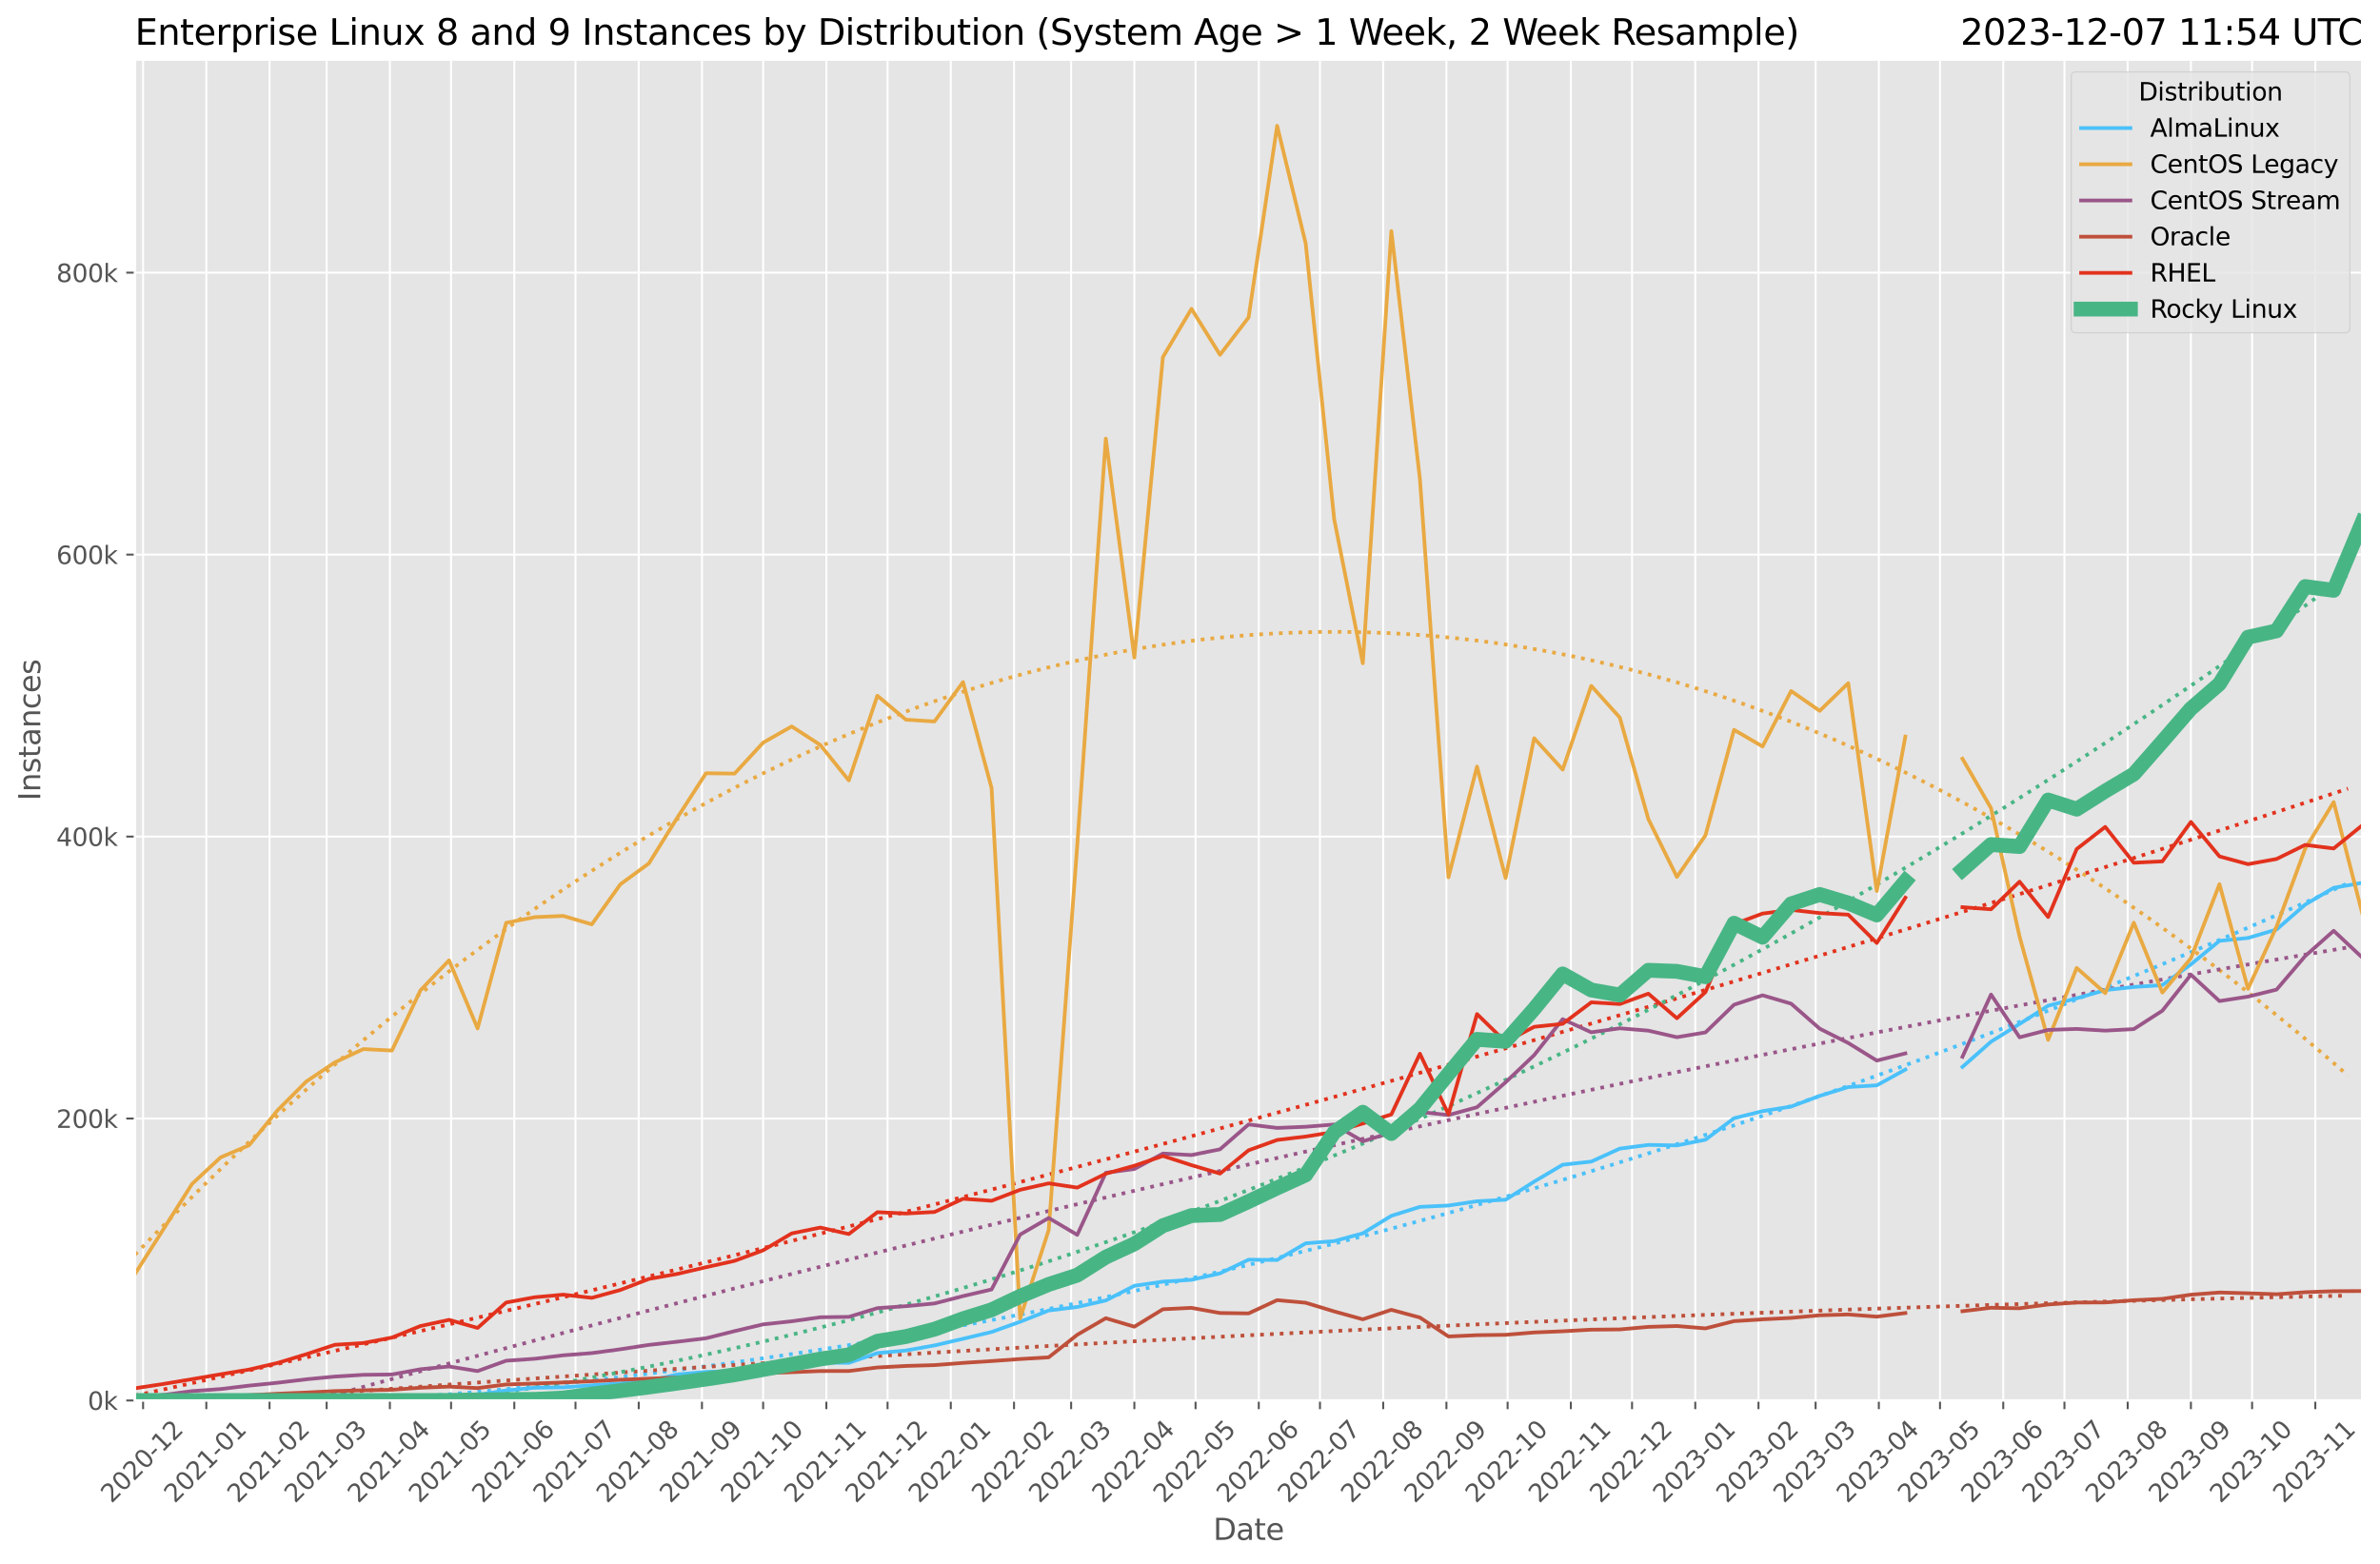 <?xml version="1.0" encoding="utf-8" standalone="no"?>
<!DOCTYPE svg PUBLIC "-//W3C//DTD SVG 1.1//EN"
  "http://www.w3.org/Graphics/SVG/1.1/DTD/svg11.dtd">
<svg xmlns:xlink="http://www.w3.org/1999/xlink" width="964.736pt" height="633.944pt" viewBox="0 0 964.736 633.944" xmlns="http://www.w3.org/2000/svg" version="1.1">
 <defs>
  <style type="text/css">*{stroke-linejoin: round; stroke-linecap: butt}</style>
 </defs>
 <g id="figure_1">
  <g id="patch_1">
   <path d="M 0 633.944 
L 964.736 633.944 
L 964.736 0 
L 0 0 
z
" style="fill: #ffffff"/>
  </g>
  <g id="axes_1">
   <g id="patch_2">
    <path d="M 54.692 567.742 
L 957.536 567.742 
L 957.536 24.142 
L 54.692 24.142 
z
" style="fill: #e5e5e5"/>
   </g>
   <g id="matplotlib.axis_1">
    <g id="xtick_1">
     <g id="line2d_1">
      <path d="M 57.999 567.742 
L 57.999 24.142 
" clip-path="url(#p393f286563)" style="fill: none; stroke: #ffffff; stroke-width: 0.8; stroke-linecap: square"/>
     </g>
     <g id="line2d_2">
      <defs>
       <path id="mc9b43dd7d5" d="M 0 0 
L 0 3.5 
" style="stroke: #555555; stroke-width: 0.8"/>
      </defs>
      <g>
       <use xlink:href="#mc9b43dd7d5" x="57.999" y="567.742" style="fill: #555555; stroke: #555555; stroke-width: 0.8"/>
      </g>
     </g>
     <g id="text_1">
      <!-- 2020-12 -->
      <g style="fill: #555555" transform="translate(45.178 609.66)rotate(-45)scale(0.1 -0.1)">
       <defs>
        <path id="DejaVuSans-32" d="M 1228 531 
L 3431 531 
L 3431 0 
L 469 0 
L 469 531 
Q 828 903 1448 1529 
Q 2069 2156 2228 2338 
Q 2531 2678 2651 2914 
Q 2772 3150 2772 3378 
Q 2772 3750 2511 3984 
Q 2250 4219 1831 4219 
Q 1534 4219 1204 4116 
Q 875 4013 500 3803 
L 500 4441 
Q 881 4594 1212 4672 
Q 1544 4750 1819 4750 
Q 2544 4750 2975 4387 
Q 3406 4025 3406 3419 
Q 3406 3131 3298 2873 
Q 3191 2616 2906 2266 
Q 2828 2175 2409 1742 
Q 1991 1309 1228 531 
z
" transform="scale(0.016)"/>
        <path id="DejaVuSans-30" d="M 2034 4250 
Q 1547 4250 1301 3770 
Q 1056 3291 1056 2328 
Q 1056 1369 1301 889 
Q 1547 409 2034 409 
Q 2525 409 2770 889 
Q 3016 1369 3016 2328 
Q 3016 3291 2770 3770 
Q 2525 4250 2034 4250 
z
M 2034 4750 
Q 2819 4750 3233 4129 
Q 3647 3509 3647 2328 
Q 3647 1150 3233 529 
Q 2819 -91 2034 -91 
Q 1250 -91 836 529 
Q 422 1150 422 2328 
Q 422 3509 836 4129 
Q 1250 4750 2034 4750 
z
" transform="scale(0.016)"/>
        <path id="DejaVuSans-2d" d="M 313 2009 
L 1997 2009 
L 1997 1497 
L 313 1497 
L 313 2009 
z
" transform="scale(0.016)"/>
        <path id="DejaVuSans-31" d="M 794 531 
L 1825 531 
L 1825 4091 
L 703 3866 
L 703 4441 
L 1819 4666 
L 2450 4666 
L 2450 531 
L 3481 531 
L 3481 0 
L 794 0 
L 794 531 
z
" transform="scale(0.016)"/>
       </defs>
       <use xlink:href="#DejaVuSans-32"/>
       <use xlink:href="#DejaVuSans-30" x="63.623"/>
       <use xlink:href="#DejaVuSans-32" x="127.246"/>
       <use xlink:href="#DejaVuSans-30" x="190.869"/>
       <use xlink:href="#DejaVuSans-2d" x="254.492"/>
       <use xlink:href="#DejaVuSans-31" x="290.576"/>
       <use xlink:href="#DejaVuSans-32" x="354.199"/>
      </g>
     </g>
    </g>
    <g id="xtick_2">
     <g id="line2d_3">
      <path d="M 83.629 567.742 
L 83.629 24.142 
" clip-path="url(#p393f286563)" style="fill: none; stroke: #ffffff; stroke-width: 0.8; stroke-linecap: square"/>
     </g>
     <g id="line2d_4">
      <g>
       <use xlink:href="#mc9b43dd7d5" x="83.629" y="567.742" style="fill: #555555; stroke: #555555; stroke-width: 0.8"/>
      </g>
     </g>
     <g id="text_2">
      <!-- 2021-01 -->
      <g style="fill: #555555" transform="translate(70.808 609.66)rotate(-45)scale(0.1 -0.1)">
       <use xlink:href="#DejaVuSans-32"/>
       <use xlink:href="#DejaVuSans-30" x="63.623"/>
       <use xlink:href="#DejaVuSans-32" x="127.246"/>
       <use xlink:href="#DejaVuSans-31" x="190.869"/>
       <use xlink:href="#DejaVuSans-2d" x="254.492"/>
       <use xlink:href="#DejaVuSans-30" x="290.576"/>
       <use xlink:href="#DejaVuSans-31" x="354.199"/>
      </g>
     </g>
    </g>
    <g id="xtick_3">
     <g id="line2d_5">
      <path d="M 109.259 567.742 
L 109.259 24.142 
" clip-path="url(#p393f286563)" style="fill: none; stroke: #ffffff; stroke-width: 0.8; stroke-linecap: square"/>
     </g>
     <g id="line2d_6">
      <g>
       <use xlink:href="#mc9b43dd7d5" x="109.259" y="567.742" style="fill: #555555; stroke: #555555; stroke-width: 0.8"/>
      </g>
     </g>
     <g id="text_3">
      <!-- 2021-02 -->
      <g style="fill: #555555" transform="translate(96.438 609.66)rotate(-45)scale(0.1 -0.1)">
       <use xlink:href="#DejaVuSans-32"/>
       <use xlink:href="#DejaVuSans-30" x="63.623"/>
       <use xlink:href="#DejaVuSans-32" x="127.246"/>
       <use xlink:href="#DejaVuSans-31" x="190.869"/>
       <use xlink:href="#DejaVuSans-2d" x="254.492"/>
       <use xlink:href="#DejaVuSans-30" x="290.576"/>
       <use xlink:href="#DejaVuSans-32" x="354.199"/>
      </g>
     </g>
    </g>
    <g id="xtick_4">
     <g id="line2d_7">
      <path d="M 132.409 567.742 
L 132.409 24.142 
" clip-path="url(#p393f286563)" style="fill: none; stroke: #ffffff; stroke-width: 0.8; stroke-linecap: square"/>
     </g>
     <g id="line2d_8">
      <g>
       <use xlink:href="#mc9b43dd7d5" x="132.409" y="567.742" style="fill: #555555; stroke: #555555; stroke-width: 0.8"/>
      </g>
     </g>
     <g id="text_4">
      <!-- 2021-03 -->
      <g style="fill: #555555" transform="translate(119.588 609.66)rotate(-45)scale(0.1 -0.1)">
       <defs>
        <path id="DejaVuSans-33" d="M 2597 2516 
Q 3050 2419 3304 2112 
Q 3559 1806 3559 1356 
Q 3559 666 3084 287 
Q 2609 -91 1734 -91 
Q 1441 -91 1130 -33 
Q 819 25 488 141 
L 488 750 
Q 750 597 1062 519 
Q 1375 441 1716 441 
Q 2309 441 2620 675 
Q 2931 909 2931 1356 
Q 2931 1769 2642 2001 
Q 2353 2234 1838 2234 
L 1294 2234 
L 1294 2753 
L 1863 2753 
Q 2328 2753 2575 2939 
Q 2822 3125 2822 3475 
Q 2822 3834 2567 4026 
Q 2313 4219 1838 4219 
Q 1578 4219 1281 4162 
Q 984 4106 628 3988 
L 628 4550 
Q 988 4650 1302 4700 
Q 1616 4750 1894 4750 
Q 2613 4750 3031 4423 
Q 3450 4097 3450 3541 
Q 3450 3153 3228 2886 
Q 3006 2619 2597 2516 
z
" transform="scale(0.016)"/>
       </defs>
       <use xlink:href="#DejaVuSans-32"/>
       <use xlink:href="#DejaVuSans-30" x="63.623"/>
       <use xlink:href="#DejaVuSans-32" x="127.246"/>
       <use xlink:href="#DejaVuSans-31" x="190.869"/>
       <use xlink:href="#DejaVuSans-2d" x="254.492"/>
       <use xlink:href="#DejaVuSans-30" x="290.576"/>
       <use xlink:href="#DejaVuSans-33" x="354.199"/>
      </g>
     </g>
    </g>
    <g id="xtick_5">
     <g id="line2d_9">
      <path d="M 158.039 567.742 
L 158.039 24.142 
" clip-path="url(#p393f286563)" style="fill: none; stroke: #ffffff; stroke-width: 0.8; stroke-linecap: square"/>
     </g>
     <g id="line2d_10">
      <g>
       <use xlink:href="#mc9b43dd7d5" x="158.039" y="567.742" style="fill: #555555; stroke: #555555; stroke-width: 0.8"/>
      </g>
     </g>
     <g id="text_5">
      <!-- 2021-04 -->
      <g style="fill: #555555" transform="translate(145.218 609.66)rotate(-45)scale(0.1 -0.1)">
       <defs>
        <path id="DejaVuSans-34" d="M 2419 4116 
L 825 1625 
L 2419 1625 
L 2419 4116 
z
M 2253 4666 
L 3047 4666 
L 3047 1625 
L 3713 1625 
L 3713 1100 
L 3047 1100 
L 3047 0 
L 2419 0 
L 2419 1100 
L 313 1100 
L 313 1709 
L 2253 4666 
z
" transform="scale(0.016)"/>
       </defs>
       <use xlink:href="#DejaVuSans-32"/>
       <use xlink:href="#DejaVuSans-30" x="63.623"/>
       <use xlink:href="#DejaVuSans-32" x="127.246"/>
       <use xlink:href="#DejaVuSans-31" x="190.869"/>
       <use xlink:href="#DejaVuSans-2d" x="254.492"/>
       <use xlink:href="#DejaVuSans-30" x="290.576"/>
       <use xlink:href="#DejaVuSans-34" x="354.199"/>
      </g>
     </g>
    </g>
    <g id="xtick_6">
     <g id="line2d_11">
      <path d="M 182.843 567.742 
L 182.843 24.142 
" clip-path="url(#p393f286563)" style="fill: none; stroke: #ffffff; stroke-width: 0.8; stroke-linecap: square"/>
     </g>
     <g id="line2d_12">
      <g>
       <use xlink:href="#mc9b43dd7d5" x="182.843" y="567.742" style="fill: #555555; stroke: #555555; stroke-width: 0.8"/>
      </g>
     </g>
     <g id="text_6">
      <!-- 2021-05 -->
      <g style="fill: #555555" transform="translate(170.022 609.66)rotate(-45)scale(0.1 -0.1)">
       <defs>
        <path id="DejaVuSans-35" d="M 691 4666 
L 3169 4666 
L 3169 4134 
L 1269 4134 
L 1269 2991 
Q 1406 3038 1543 3061 
Q 1681 3084 1819 3084 
Q 2600 3084 3056 2656 
Q 3513 2228 3513 1497 
Q 3513 744 3044 326 
Q 2575 -91 1722 -91 
Q 1428 -91 1123 -41 
Q 819 9 494 109 
L 494 744 
Q 775 591 1075 516 
Q 1375 441 1709 441 
Q 2250 441 2565 725 
Q 2881 1009 2881 1497 
Q 2881 1984 2565 2268 
Q 2250 2553 1709 2553 
Q 1456 2553 1204 2497 
Q 953 2441 691 2322 
L 691 4666 
z
" transform="scale(0.016)"/>
       </defs>
       <use xlink:href="#DejaVuSans-32"/>
       <use xlink:href="#DejaVuSans-30" x="63.623"/>
       <use xlink:href="#DejaVuSans-32" x="127.246"/>
       <use xlink:href="#DejaVuSans-31" x="190.869"/>
       <use xlink:href="#DejaVuSans-2d" x="254.492"/>
       <use xlink:href="#DejaVuSans-30" x="290.576"/>
       <use xlink:href="#DejaVuSans-35" x="354.199"/>
      </g>
     </g>
    </g>
    <g id="xtick_7">
     <g id="line2d_13">
      <path d="M 208.473 567.742 
L 208.473 24.142 
" clip-path="url(#p393f286563)" style="fill: none; stroke: #ffffff; stroke-width: 0.8; stroke-linecap: square"/>
     </g>
     <g id="line2d_14">
      <g>
       <use xlink:href="#mc9b43dd7d5" x="208.473" y="567.742" style="fill: #555555; stroke: #555555; stroke-width: 0.8"/>
      </g>
     </g>
     <g id="text_7">
      <!-- 2021-06 -->
      <g style="fill: #555555" transform="translate(195.652 609.66)rotate(-45)scale(0.1 -0.1)">
       <defs>
        <path id="DejaVuSans-36" d="M 2113 2584 
Q 1688 2584 1439 2293 
Q 1191 2003 1191 1497 
Q 1191 994 1439 701 
Q 1688 409 2113 409 
Q 2538 409 2786 701 
Q 3034 994 3034 1497 
Q 3034 2003 2786 2293 
Q 2538 2584 2113 2584 
z
M 3366 4563 
L 3366 3988 
Q 3128 4100 2886 4159 
Q 2644 4219 2406 4219 
Q 1781 4219 1451 3797 
Q 1122 3375 1075 2522 
Q 1259 2794 1537 2939 
Q 1816 3084 2150 3084 
Q 2853 3084 3261 2657 
Q 3669 2231 3669 1497 
Q 3669 778 3244 343 
Q 2819 -91 2113 -91 
Q 1303 -91 875 529 
Q 447 1150 447 2328 
Q 447 3434 972 4092 
Q 1497 4750 2381 4750 
Q 2619 4750 2861 4703 
Q 3103 4656 3366 4563 
z
" transform="scale(0.016)"/>
       </defs>
       <use xlink:href="#DejaVuSans-32"/>
       <use xlink:href="#DejaVuSans-30" x="63.623"/>
       <use xlink:href="#DejaVuSans-32" x="127.246"/>
       <use xlink:href="#DejaVuSans-31" x="190.869"/>
       <use xlink:href="#DejaVuSans-2d" x="254.492"/>
       <use xlink:href="#DejaVuSans-30" x="290.576"/>
       <use xlink:href="#DejaVuSans-36" x="354.199"/>
      </g>
     </g>
    </g>
    <g id="xtick_8">
     <g id="line2d_15">
      <path d="M 233.276 567.742 
L 233.276 24.142 
" clip-path="url(#p393f286563)" style="fill: none; stroke: #ffffff; stroke-width: 0.8; stroke-linecap: square"/>
     </g>
     <g id="line2d_16">
      <g>
       <use xlink:href="#mc9b43dd7d5" x="233.276" y="567.742" style="fill: #555555; stroke: #555555; stroke-width: 0.8"/>
      </g>
     </g>
     <g id="text_8">
      <!-- 2021-07 -->
      <g style="fill: #555555" transform="translate(220.455 609.66)rotate(-45)scale(0.1 -0.1)">
       <defs>
        <path id="DejaVuSans-37" d="M 525 4666 
L 3525 4666 
L 3525 4397 
L 1831 0 
L 1172 0 
L 2766 4134 
L 525 4134 
L 525 4666 
z
" transform="scale(0.016)"/>
       </defs>
       <use xlink:href="#DejaVuSans-32"/>
       <use xlink:href="#DejaVuSans-30" x="63.623"/>
       <use xlink:href="#DejaVuSans-32" x="127.246"/>
       <use xlink:href="#DejaVuSans-31" x="190.869"/>
       <use xlink:href="#DejaVuSans-2d" x="254.492"/>
       <use xlink:href="#DejaVuSans-30" x="290.576"/>
       <use xlink:href="#DejaVuSans-37" x="354.199"/>
      </g>
     </g>
    </g>
    <g id="xtick_9">
     <g id="line2d_17">
      <path d="M 258.907 567.742 
L 258.907 24.142 
" clip-path="url(#p393f286563)" style="fill: none; stroke: #ffffff; stroke-width: 0.8; stroke-linecap: square"/>
     </g>
     <g id="line2d_18">
      <g>
       <use xlink:href="#mc9b43dd7d5" x="258.907" y="567.742" style="fill: #555555; stroke: #555555; stroke-width: 0.8"/>
      </g>
     </g>
     <g id="text_9">
      <!-- 2021-08 -->
      <g style="fill: #555555" transform="translate(246.085 609.66)rotate(-45)scale(0.1 -0.1)">
       <defs>
        <path id="DejaVuSans-38" d="M 2034 2216 
Q 1584 2216 1326 1975 
Q 1069 1734 1069 1313 
Q 1069 891 1326 650 
Q 1584 409 2034 409 
Q 2484 409 2743 651 
Q 3003 894 3003 1313 
Q 3003 1734 2745 1975 
Q 2488 2216 2034 2216 
z
M 1403 2484 
Q 997 2584 770 2862 
Q 544 3141 544 3541 
Q 544 4100 942 4425 
Q 1341 4750 2034 4750 
Q 2731 4750 3128 4425 
Q 3525 4100 3525 3541 
Q 3525 3141 3298 2862 
Q 3072 2584 2669 2484 
Q 3125 2378 3379 2068 
Q 3634 1759 3634 1313 
Q 3634 634 3220 271 
Q 2806 -91 2034 -91 
Q 1263 -91 848 271 
Q 434 634 434 1313 
Q 434 1759 690 2068 
Q 947 2378 1403 2484 
z
M 1172 3481 
Q 1172 3119 1398 2916 
Q 1625 2713 2034 2713 
Q 2441 2713 2670 2916 
Q 2900 3119 2900 3481 
Q 2900 3844 2670 4047 
Q 2441 4250 2034 4250 
Q 1625 4250 1398 4047 
Q 1172 3844 1172 3481 
z
" transform="scale(0.016)"/>
       </defs>
       <use xlink:href="#DejaVuSans-32"/>
       <use xlink:href="#DejaVuSans-30" x="63.623"/>
       <use xlink:href="#DejaVuSans-32" x="127.246"/>
       <use xlink:href="#DejaVuSans-31" x="190.869"/>
       <use xlink:href="#DejaVuSans-2d" x="254.492"/>
       <use xlink:href="#DejaVuSans-30" x="290.576"/>
       <use xlink:href="#DejaVuSans-38" x="354.199"/>
      </g>
     </g>
    </g>
    <g id="xtick_10">
     <g id="line2d_19">
      <path d="M 284.537 567.742 
L 284.537 24.142 
" clip-path="url(#p393f286563)" style="fill: none; stroke: #ffffff; stroke-width: 0.8; stroke-linecap: square"/>
     </g>
     <g id="line2d_20">
      <g>
       <use xlink:href="#mc9b43dd7d5" x="284.537" y="567.742" style="fill: #555555; stroke: #555555; stroke-width: 0.8"/>
      </g>
     </g>
     <g id="text_10">
      <!-- 2021-09 -->
      <g style="fill: #555555" transform="translate(271.715 609.66)rotate(-45)scale(0.1 -0.1)">
       <defs>
        <path id="DejaVuSans-39" d="M 703 97 
L 703 672 
Q 941 559 1184 500 
Q 1428 441 1663 441 
Q 2288 441 2617 861 
Q 2947 1281 2994 2138 
Q 2813 1869 2534 1725 
Q 2256 1581 1919 1581 
Q 1219 1581 811 2004 
Q 403 2428 403 3163 
Q 403 3881 828 4315 
Q 1253 4750 1959 4750 
Q 2769 4750 3195 4129 
Q 3622 3509 3622 2328 
Q 3622 1225 3098 567 
Q 2575 -91 1691 -91 
Q 1453 -91 1209 -44 
Q 966 3 703 97 
z
M 1959 2075 
Q 2384 2075 2632 2365 
Q 2881 2656 2881 3163 
Q 2881 3666 2632 3958 
Q 2384 4250 1959 4250 
Q 1534 4250 1286 3958 
Q 1038 3666 1038 3163 
Q 1038 2656 1286 2365 
Q 1534 2075 1959 2075 
z
" transform="scale(0.016)"/>
       </defs>
       <use xlink:href="#DejaVuSans-32"/>
       <use xlink:href="#DejaVuSans-30" x="63.623"/>
       <use xlink:href="#DejaVuSans-32" x="127.246"/>
       <use xlink:href="#DejaVuSans-31" x="190.869"/>
       <use xlink:href="#DejaVuSans-2d" x="254.492"/>
       <use xlink:href="#DejaVuSans-30" x="290.576"/>
       <use xlink:href="#DejaVuSans-39" x="354.199"/>
      </g>
     </g>
    </g>
    <g id="xtick_11">
     <g id="line2d_21">
      <path d="M 309.34 567.742 
L 309.34 24.142 
" clip-path="url(#p393f286563)" style="fill: none; stroke: #ffffff; stroke-width: 0.8; stroke-linecap: square"/>
     </g>
     <g id="line2d_22">
      <g>
       <use xlink:href="#mc9b43dd7d5" x="309.34" y="567.742" style="fill: #555555; stroke: #555555; stroke-width: 0.8"/>
      </g>
     </g>
     <g id="text_11">
      <!-- 2021-10 -->
      <g style="fill: #555555" transform="translate(296.519 609.66)rotate(-45)scale(0.1 -0.1)">
       <use xlink:href="#DejaVuSans-32"/>
       <use xlink:href="#DejaVuSans-30" x="63.623"/>
       <use xlink:href="#DejaVuSans-32" x="127.246"/>
       <use xlink:href="#DejaVuSans-31" x="190.869"/>
       <use xlink:href="#DejaVuSans-2d" x="254.492"/>
       <use xlink:href="#DejaVuSans-31" x="290.576"/>
       <use xlink:href="#DejaVuSans-30" x="354.199"/>
      </g>
     </g>
    </g>
    <g id="xtick_12">
     <g id="line2d_23">
      <path d="M 334.97 567.742 
L 334.97 24.142 
" clip-path="url(#p393f286563)" style="fill: none; stroke: #ffffff; stroke-width: 0.8; stroke-linecap: square"/>
     </g>
     <g id="line2d_24">
      <g>
       <use xlink:href="#mc9b43dd7d5" x="334.97" y="567.742" style="fill: #555555; stroke: #555555; stroke-width: 0.8"/>
      </g>
     </g>
     <g id="text_12">
      <!-- 2021-11 -->
      <g style="fill: #555555" transform="translate(322.149 609.66)rotate(-45)scale(0.1 -0.1)">
       <use xlink:href="#DejaVuSans-32"/>
       <use xlink:href="#DejaVuSans-30" x="63.623"/>
       <use xlink:href="#DejaVuSans-32" x="127.246"/>
       <use xlink:href="#DejaVuSans-31" x="190.869"/>
       <use xlink:href="#DejaVuSans-2d" x="254.492"/>
       <use xlink:href="#DejaVuSans-31" x="290.576"/>
       <use xlink:href="#DejaVuSans-31" x="354.199"/>
      </g>
     </g>
    </g>
    <g id="xtick_13">
     <g id="line2d_25">
      <path d="M 359.774 567.742 
L 359.774 24.142 
" clip-path="url(#p393f286563)" style="fill: none; stroke: #ffffff; stroke-width: 0.8; stroke-linecap: square"/>
     </g>
     <g id="line2d_26">
      <g>
       <use xlink:href="#mc9b43dd7d5" x="359.774" y="567.742" style="fill: #555555; stroke: #555555; stroke-width: 0.8"/>
      </g>
     </g>
     <g id="text_13">
      <!-- 2021-12 -->
      <g style="fill: #555555" transform="translate(346.952 609.66)rotate(-45)scale(0.1 -0.1)">
       <use xlink:href="#DejaVuSans-32"/>
       <use xlink:href="#DejaVuSans-30" x="63.623"/>
       <use xlink:href="#DejaVuSans-32" x="127.246"/>
       <use xlink:href="#DejaVuSans-31" x="190.869"/>
       <use xlink:href="#DejaVuSans-2d" x="254.492"/>
       <use xlink:href="#DejaVuSans-31" x="290.576"/>
       <use xlink:href="#DejaVuSans-32" x="354.199"/>
      </g>
     </g>
    </g>
    <g id="xtick_14">
     <g id="line2d_27">
      <path d="M 385.404 567.742 
L 385.404 24.142 
" clip-path="url(#p393f286563)" style="fill: none; stroke: #ffffff; stroke-width: 0.8; stroke-linecap: square"/>
     </g>
     <g id="line2d_28">
      <g>
       <use xlink:href="#mc9b43dd7d5" x="385.404" y="567.742" style="fill: #555555; stroke: #555555; stroke-width: 0.8"/>
      </g>
     </g>
     <g id="text_14">
      <!-- 2022-01 -->
      <g style="fill: #555555" transform="translate(372.583 609.66)rotate(-45)scale(0.1 -0.1)">
       <use xlink:href="#DejaVuSans-32"/>
       <use xlink:href="#DejaVuSans-30" x="63.623"/>
       <use xlink:href="#DejaVuSans-32" x="127.246"/>
       <use xlink:href="#DejaVuSans-32" x="190.869"/>
       <use xlink:href="#DejaVuSans-2d" x="254.492"/>
       <use xlink:href="#DejaVuSans-30" x="290.576"/>
       <use xlink:href="#DejaVuSans-31" x="354.199"/>
      </g>
     </g>
    </g>
    <g id="xtick_15">
     <g id="line2d_29">
      <path d="M 411.034 567.742 
L 411.034 24.142 
" clip-path="url(#p393f286563)" style="fill: none; stroke: #ffffff; stroke-width: 0.8; stroke-linecap: square"/>
     </g>
     <g id="line2d_30">
      <g>
       <use xlink:href="#mc9b43dd7d5" x="411.034" y="567.742" style="fill: #555555; stroke: #555555; stroke-width: 0.8"/>
      </g>
     </g>
     <g id="text_15">
      <!-- 2022-02 -->
      <g style="fill: #555555" transform="translate(398.213 609.66)rotate(-45)scale(0.1 -0.1)">
       <use xlink:href="#DejaVuSans-32"/>
       <use xlink:href="#DejaVuSans-30" x="63.623"/>
       <use xlink:href="#DejaVuSans-32" x="127.246"/>
       <use xlink:href="#DejaVuSans-32" x="190.869"/>
       <use xlink:href="#DejaVuSans-2d" x="254.492"/>
       <use xlink:href="#DejaVuSans-30" x="290.576"/>
       <use xlink:href="#DejaVuSans-32" x="354.199"/>
      </g>
     </g>
    </g>
    <g id="xtick_16">
     <g id="line2d_31">
      <path d="M 434.184 567.742 
L 434.184 24.142 
" clip-path="url(#p393f286563)" style="fill: none; stroke: #ffffff; stroke-width: 0.8; stroke-linecap: square"/>
     </g>
     <g id="line2d_32">
      <g>
       <use xlink:href="#mc9b43dd7d5" x="434.184" y="567.742" style="fill: #555555; stroke: #555555; stroke-width: 0.8"/>
      </g>
     </g>
     <g id="text_16">
      <!-- 2022-03 -->
      <g style="fill: #555555" transform="translate(421.363 609.66)rotate(-45)scale(0.1 -0.1)">
       <use xlink:href="#DejaVuSans-32"/>
       <use xlink:href="#DejaVuSans-30" x="63.623"/>
       <use xlink:href="#DejaVuSans-32" x="127.246"/>
       <use xlink:href="#DejaVuSans-32" x="190.869"/>
       <use xlink:href="#DejaVuSans-2d" x="254.492"/>
       <use xlink:href="#DejaVuSans-30" x="290.576"/>
       <use xlink:href="#DejaVuSans-33" x="354.199"/>
      </g>
     </g>
    </g>
    <g id="xtick_17">
     <g id="line2d_33">
      <path d="M 459.814 567.742 
L 459.814 24.142 
" clip-path="url(#p393f286563)" style="fill: none; stroke: #ffffff; stroke-width: 0.8; stroke-linecap: square"/>
     </g>
     <g id="line2d_34">
      <g>
       <use xlink:href="#mc9b43dd7d5" x="459.814" y="567.742" style="fill: #555555; stroke: #555555; stroke-width: 0.8"/>
      </g>
     </g>
     <g id="text_17">
      <!-- 2022-04 -->
      <g style="fill: #555555" transform="translate(446.993 609.66)rotate(-45)scale(0.1 -0.1)">
       <use xlink:href="#DejaVuSans-32"/>
       <use xlink:href="#DejaVuSans-30" x="63.623"/>
       <use xlink:href="#DejaVuSans-32" x="127.246"/>
       <use xlink:href="#DejaVuSans-32" x="190.869"/>
       <use xlink:href="#DejaVuSans-2d" x="254.492"/>
       <use xlink:href="#DejaVuSans-30" x="290.576"/>
       <use xlink:href="#DejaVuSans-34" x="354.199"/>
      </g>
     </g>
    </g>
    <g id="xtick_18">
     <g id="line2d_35">
      <path d="M 484.618 567.742 
L 484.618 24.142 
" clip-path="url(#p393f286563)" style="fill: none; stroke: #ffffff; stroke-width: 0.8; stroke-linecap: square"/>
     </g>
     <g id="line2d_36">
      <g>
       <use xlink:href="#mc9b43dd7d5" x="484.618" y="567.742" style="fill: #555555; stroke: #555555; stroke-width: 0.8"/>
      </g>
     </g>
     <g id="text_18">
      <!-- 2022-05 -->
      <g style="fill: #555555" transform="translate(471.796 609.66)rotate(-45)scale(0.1 -0.1)">
       <use xlink:href="#DejaVuSans-32"/>
       <use xlink:href="#DejaVuSans-30" x="63.623"/>
       <use xlink:href="#DejaVuSans-32" x="127.246"/>
       <use xlink:href="#DejaVuSans-32" x="190.869"/>
       <use xlink:href="#DejaVuSans-2d" x="254.492"/>
       <use xlink:href="#DejaVuSans-30" x="290.576"/>
       <use xlink:href="#DejaVuSans-35" x="354.199"/>
      </g>
     </g>
    </g>
    <g id="xtick_19">
     <g id="line2d_37">
      <path d="M 510.248 567.742 
L 510.248 24.142 
" clip-path="url(#p393f286563)" style="fill: none; stroke: #ffffff; stroke-width: 0.8; stroke-linecap: square"/>
     </g>
     <g id="line2d_38">
      <g>
       <use xlink:href="#mc9b43dd7d5" x="510.248" y="567.742" style="fill: #555555; stroke: #555555; stroke-width: 0.8"/>
      </g>
     </g>
     <g id="text_19">
      <!-- 2022-06 -->
      <g style="fill: #555555" transform="translate(497.426 609.66)rotate(-45)scale(0.1 -0.1)">
       <use xlink:href="#DejaVuSans-32"/>
       <use xlink:href="#DejaVuSans-30" x="63.623"/>
       <use xlink:href="#DejaVuSans-32" x="127.246"/>
       <use xlink:href="#DejaVuSans-32" x="190.869"/>
       <use xlink:href="#DejaVuSans-2d" x="254.492"/>
       <use xlink:href="#DejaVuSans-30" x="290.576"/>
       <use xlink:href="#DejaVuSans-36" x="354.199"/>
      </g>
     </g>
    </g>
    <g id="xtick_20">
     <g id="line2d_39">
      <path d="M 535.051 567.742 
L 535.051 24.142 
" clip-path="url(#p393f286563)" style="fill: none; stroke: #ffffff; stroke-width: 0.8; stroke-linecap: square"/>
     </g>
     <g id="line2d_40">
      <g>
       <use xlink:href="#mc9b43dd7d5" x="535.051" y="567.742" style="fill: #555555; stroke: #555555; stroke-width: 0.8"/>
      </g>
     </g>
     <g id="text_20">
      <!-- 2022-07 -->
      <g style="fill: #555555" transform="translate(522.23 609.66)rotate(-45)scale(0.1 -0.1)">
       <use xlink:href="#DejaVuSans-32"/>
       <use xlink:href="#DejaVuSans-30" x="63.623"/>
       <use xlink:href="#DejaVuSans-32" x="127.246"/>
       <use xlink:href="#DejaVuSans-32" x="190.869"/>
       <use xlink:href="#DejaVuSans-2d" x="254.492"/>
       <use xlink:href="#DejaVuSans-30" x="290.576"/>
       <use xlink:href="#DejaVuSans-37" x="354.199"/>
      </g>
     </g>
    </g>
    <g id="xtick_21">
     <g id="line2d_41">
      <path d="M 560.681 567.742 
L 560.681 24.142 
" clip-path="url(#p393f286563)" style="fill: none; stroke: #ffffff; stroke-width: 0.8; stroke-linecap: square"/>
     </g>
     <g id="line2d_42">
      <g>
       <use xlink:href="#mc9b43dd7d5" x="560.681" y="567.742" style="fill: #555555; stroke: #555555; stroke-width: 0.8"/>
      </g>
     </g>
     <g id="text_21">
      <!-- 2022-08 -->
      <g style="fill: #555555" transform="translate(547.86 609.66)rotate(-45)scale(0.1 -0.1)">
       <use xlink:href="#DejaVuSans-32"/>
       <use xlink:href="#DejaVuSans-30" x="63.623"/>
       <use xlink:href="#DejaVuSans-32" x="127.246"/>
       <use xlink:href="#DejaVuSans-32" x="190.869"/>
       <use xlink:href="#DejaVuSans-2d" x="254.492"/>
       <use xlink:href="#DejaVuSans-30" x="290.576"/>
       <use xlink:href="#DejaVuSans-38" x="354.199"/>
      </g>
     </g>
    </g>
    <g id="xtick_22">
     <g id="line2d_43">
      <path d="M 586.312 567.742 
L 586.312 24.142 
" clip-path="url(#p393f286563)" style="fill: none; stroke: #ffffff; stroke-width: 0.8; stroke-linecap: square"/>
     </g>
     <g id="line2d_44">
      <g>
       <use xlink:href="#mc9b43dd7d5" x="586.312" y="567.742" style="fill: #555555; stroke: #555555; stroke-width: 0.8"/>
      </g>
     </g>
     <g id="text_22">
      <!-- 2022-09 -->
      <g style="fill: #555555" transform="translate(573.49 609.66)rotate(-45)scale(0.1 -0.1)">
       <use xlink:href="#DejaVuSans-32"/>
       <use xlink:href="#DejaVuSans-30" x="63.623"/>
       <use xlink:href="#DejaVuSans-32" x="127.246"/>
       <use xlink:href="#DejaVuSans-32" x="190.869"/>
       <use xlink:href="#DejaVuSans-2d" x="254.492"/>
       <use xlink:href="#DejaVuSans-30" x="290.576"/>
       <use xlink:href="#DejaVuSans-39" x="354.199"/>
      </g>
     </g>
    </g>
    <g id="xtick_23">
     <g id="line2d_45">
      <path d="M 611.115 567.742 
L 611.115 24.142 
" clip-path="url(#p393f286563)" style="fill: none; stroke: #ffffff; stroke-width: 0.8; stroke-linecap: square"/>
     </g>
     <g id="line2d_46">
      <g>
       <use xlink:href="#mc9b43dd7d5" x="611.115" y="567.742" style="fill: #555555; stroke: #555555; stroke-width: 0.8"/>
      </g>
     </g>
     <g id="text_23">
      <!-- 2022-10 -->
      <g style="fill: #555555" transform="translate(598.294 609.66)rotate(-45)scale(0.1 -0.1)">
       <use xlink:href="#DejaVuSans-32"/>
       <use xlink:href="#DejaVuSans-30" x="63.623"/>
       <use xlink:href="#DejaVuSans-32" x="127.246"/>
       <use xlink:href="#DejaVuSans-32" x="190.869"/>
       <use xlink:href="#DejaVuSans-2d" x="254.492"/>
       <use xlink:href="#DejaVuSans-31" x="290.576"/>
       <use xlink:href="#DejaVuSans-30" x="354.199"/>
      </g>
     </g>
    </g>
    <g id="xtick_24">
     <g id="line2d_47">
      <path d="M 636.745 567.742 
L 636.745 24.142 
" clip-path="url(#p393f286563)" style="fill: none; stroke: #ffffff; stroke-width: 0.8; stroke-linecap: square"/>
     </g>
     <g id="line2d_48">
      <g>
       <use xlink:href="#mc9b43dd7d5" x="636.745" y="567.742" style="fill: #555555; stroke: #555555; stroke-width: 0.8"/>
      </g>
     </g>
     <g id="text_24">
      <!-- 2022-11 -->
      <g style="fill: #555555" transform="translate(623.924 609.66)rotate(-45)scale(0.1 -0.1)">
       <use xlink:href="#DejaVuSans-32"/>
       <use xlink:href="#DejaVuSans-30" x="63.623"/>
       <use xlink:href="#DejaVuSans-32" x="127.246"/>
       <use xlink:href="#DejaVuSans-32" x="190.869"/>
       <use xlink:href="#DejaVuSans-2d" x="254.492"/>
       <use xlink:href="#DejaVuSans-31" x="290.576"/>
       <use xlink:href="#DejaVuSans-31" x="354.199"/>
      </g>
     </g>
    </g>
    <g id="xtick_25">
     <g id="line2d_49">
      <path d="M 661.549 567.742 
L 661.549 24.142 
" clip-path="url(#p393f286563)" style="fill: none; stroke: #ffffff; stroke-width: 0.8; stroke-linecap: square"/>
     </g>
     <g id="line2d_50">
      <g>
       <use xlink:href="#mc9b43dd7d5" x="661.549" y="567.742" style="fill: #555555; stroke: #555555; stroke-width: 0.8"/>
      </g>
     </g>
     <g id="text_25">
      <!-- 2022-12 -->
      <g style="fill: #555555" transform="translate(648.727 609.66)rotate(-45)scale(0.1 -0.1)">
       <use xlink:href="#DejaVuSans-32"/>
       <use xlink:href="#DejaVuSans-30" x="63.623"/>
       <use xlink:href="#DejaVuSans-32" x="127.246"/>
       <use xlink:href="#DejaVuSans-32" x="190.869"/>
       <use xlink:href="#DejaVuSans-2d" x="254.492"/>
       <use xlink:href="#DejaVuSans-31" x="290.576"/>
       <use xlink:href="#DejaVuSans-32" x="354.199"/>
      </g>
     </g>
    </g>
    <g id="xtick_26">
     <g id="line2d_51">
      <path d="M 687.179 567.742 
L 687.179 24.142 
" clip-path="url(#p393f286563)" style="fill: none; stroke: #ffffff; stroke-width: 0.8; stroke-linecap: square"/>
     </g>
     <g id="line2d_52">
      <g>
       <use xlink:href="#mc9b43dd7d5" x="687.179" y="567.742" style="fill: #555555; stroke: #555555; stroke-width: 0.8"/>
      </g>
     </g>
     <g id="text_26">
      <!-- 2023-01 -->
      <g style="fill: #555555" transform="translate(674.357 609.66)rotate(-45)scale(0.1 -0.1)">
       <use xlink:href="#DejaVuSans-32"/>
       <use xlink:href="#DejaVuSans-30" x="63.623"/>
       <use xlink:href="#DejaVuSans-32" x="127.246"/>
       <use xlink:href="#DejaVuSans-33" x="190.869"/>
       <use xlink:href="#DejaVuSans-2d" x="254.492"/>
       <use xlink:href="#DejaVuSans-30" x="290.576"/>
       <use xlink:href="#DejaVuSans-31" x="354.199"/>
      </g>
     </g>
    </g>
    <g id="xtick_27">
     <g id="line2d_53">
      <path d="M 712.809 567.742 
L 712.809 24.142 
" clip-path="url(#p393f286563)" style="fill: none; stroke: #ffffff; stroke-width: 0.8; stroke-linecap: square"/>
     </g>
     <g id="line2d_54">
      <g>
       <use xlink:href="#mc9b43dd7d5" x="712.809" y="567.742" style="fill: #555555; stroke: #555555; stroke-width: 0.8"/>
      </g>
     </g>
     <g id="text_27">
      <!-- 2023-02 -->
      <g style="fill: #555555" transform="translate(699.988 609.66)rotate(-45)scale(0.1 -0.1)">
       <use xlink:href="#DejaVuSans-32"/>
       <use xlink:href="#DejaVuSans-30" x="63.623"/>
       <use xlink:href="#DejaVuSans-32" x="127.246"/>
       <use xlink:href="#DejaVuSans-33" x="190.869"/>
       <use xlink:href="#DejaVuSans-2d" x="254.492"/>
       <use xlink:href="#DejaVuSans-30" x="290.576"/>
       <use xlink:href="#DejaVuSans-32" x="354.199"/>
      </g>
     </g>
    </g>
    <g id="xtick_28">
     <g id="line2d_55">
      <path d="M 735.959 567.742 
L 735.959 24.142 
" clip-path="url(#p393f286563)" style="fill: none; stroke: #ffffff; stroke-width: 0.8; stroke-linecap: square"/>
     </g>
     <g id="line2d_56">
      <g>
       <use xlink:href="#mc9b43dd7d5" x="735.959" y="567.742" style="fill: #555555; stroke: #555555; stroke-width: 0.8"/>
      </g>
     </g>
     <g id="text_28">
      <!-- 2023-03 -->
      <g style="fill: #555555" transform="translate(723.137 609.66)rotate(-45)scale(0.1 -0.1)">
       <use xlink:href="#DejaVuSans-32"/>
       <use xlink:href="#DejaVuSans-30" x="63.623"/>
       <use xlink:href="#DejaVuSans-32" x="127.246"/>
       <use xlink:href="#DejaVuSans-33" x="190.869"/>
       <use xlink:href="#DejaVuSans-2d" x="254.492"/>
       <use xlink:href="#DejaVuSans-30" x="290.576"/>
       <use xlink:href="#DejaVuSans-33" x="354.199"/>
      </g>
     </g>
    </g>
    <g id="xtick_29">
     <g id="line2d_57">
      <path d="M 761.589 567.742 
L 761.589 24.142 
" clip-path="url(#p393f286563)" style="fill: none; stroke: #ffffff; stroke-width: 0.8; stroke-linecap: square"/>
     </g>
     <g id="line2d_58">
      <g>
       <use xlink:href="#mc9b43dd7d5" x="761.589" y="567.742" style="fill: #555555; stroke: #555555; stroke-width: 0.8"/>
      </g>
     </g>
     <g id="text_29">
      <!-- 2023-04 -->
      <g style="fill: #555555" transform="translate(748.768 609.66)rotate(-45)scale(0.1 -0.1)">
       <use xlink:href="#DejaVuSans-32"/>
       <use xlink:href="#DejaVuSans-30" x="63.623"/>
       <use xlink:href="#DejaVuSans-32" x="127.246"/>
       <use xlink:href="#DejaVuSans-33" x="190.869"/>
       <use xlink:href="#DejaVuSans-2d" x="254.492"/>
       <use xlink:href="#DejaVuSans-30" x="290.576"/>
       <use xlink:href="#DejaVuSans-34" x="354.199"/>
      </g>
     </g>
    </g>
    <g id="xtick_30">
     <g id="line2d_59">
      <path d="M 786.392 567.742 
L 786.392 24.142 
" clip-path="url(#p393f286563)" style="fill: none; stroke: #ffffff; stroke-width: 0.8; stroke-linecap: square"/>
     </g>
     <g id="line2d_60">
      <g>
       <use xlink:href="#mc9b43dd7d5" x="786.392" y="567.742" style="fill: #555555; stroke: #555555; stroke-width: 0.8"/>
      </g>
     </g>
     <g id="text_30">
      <!-- 2023-05 -->
      <g style="fill: #555555" transform="translate(773.571 609.66)rotate(-45)scale(0.1 -0.1)">
       <use xlink:href="#DejaVuSans-32"/>
       <use xlink:href="#DejaVuSans-30" x="63.623"/>
       <use xlink:href="#DejaVuSans-32" x="127.246"/>
       <use xlink:href="#DejaVuSans-33" x="190.869"/>
       <use xlink:href="#DejaVuSans-2d" x="254.492"/>
       <use xlink:href="#DejaVuSans-30" x="290.576"/>
       <use xlink:href="#DejaVuSans-35" x="354.199"/>
      </g>
     </g>
    </g>
    <g id="xtick_31">
     <g id="line2d_61">
      <path d="M 812.023 567.742 
L 812.023 24.142 
" clip-path="url(#p393f286563)" style="fill: none; stroke: #ffffff; stroke-width: 0.8; stroke-linecap: square"/>
     </g>
     <g id="line2d_62">
      <g>
       <use xlink:href="#mc9b43dd7d5" x="812.023" y="567.742" style="fill: #555555; stroke: #555555; stroke-width: 0.8"/>
      </g>
     </g>
     <g id="text_31">
      <!-- 2023-06 -->
      <g style="fill: #555555" transform="translate(799.201 609.66)rotate(-45)scale(0.1 -0.1)">
       <use xlink:href="#DejaVuSans-32"/>
       <use xlink:href="#DejaVuSans-30" x="63.623"/>
       <use xlink:href="#DejaVuSans-32" x="127.246"/>
       <use xlink:href="#DejaVuSans-33" x="190.869"/>
       <use xlink:href="#DejaVuSans-2d" x="254.492"/>
       <use xlink:href="#DejaVuSans-30" x="290.576"/>
       <use xlink:href="#DejaVuSans-36" x="354.199"/>
      </g>
     </g>
    </g>
    <g id="xtick_32">
     <g id="line2d_63">
      <path d="M 836.826 567.742 
L 836.826 24.142 
" clip-path="url(#p393f286563)" style="fill: none; stroke: #ffffff; stroke-width: 0.8; stroke-linecap: square"/>
     </g>
     <g id="line2d_64">
      <g>
       <use xlink:href="#mc9b43dd7d5" x="836.826" y="567.742" style="fill: #555555; stroke: #555555; stroke-width: 0.8"/>
      </g>
     </g>
     <g id="text_32">
      <!-- 2023-07 -->
      <g style="fill: #555555" transform="translate(824.005 609.66)rotate(-45)scale(0.1 -0.1)">
       <use xlink:href="#DejaVuSans-32"/>
       <use xlink:href="#DejaVuSans-30" x="63.623"/>
       <use xlink:href="#DejaVuSans-32" x="127.246"/>
       <use xlink:href="#DejaVuSans-33" x="190.869"/>
       <use xlink:href="#DejaVuSans-2d" x="254.492"/>
       <use xlink:href="#DejaVuSans-30" x="290.576"/>
       <use xlink:href="#DejaVuSans-37" x="354.199"/>
      </g>
     </g>
    </g>
    <g id="xtick_33">
     <g id="line2d_65">
      <path d="M 862.456 567.742 
L 862.456 24.142 
" clip-path="url(#p393f286563)" style="fill: none; stroke: #ffffff; stroke-width: 0.8; stroke-linecap: square"/>
     </g>
     <g id="line2d_66">
      <g>
       <use xlink:href="#mc9b43dd7d5" x="862.456" y="567.742" style="fill: #555555; stroke: #555555; stroke-width: 0.8"/>
      </g>
     </g>
     <g id="text_33">
      <!-- 2023-08 -->
      <g style="fill: #555555" transform="translate(849.635 609.66)rotate(-45)scale(0.1 -0.1)">
       <use xlink:href="#DejaVuSans-32"/>
       <use xlink:href="#DejaVuSans-30" x="63.623"/>
       <use xlink:href="#DejaVuSans-32" x="127.246"/>
       <use xlink:href="#DejaVuSans-33" x="190.869"/>
       <use xlink:href="#DejaVuSans-2d" x="254.492"/>
       <use xlink:href="#DejaVuSans-30" x="290.576"/>
       <use xlink:href="#DejaVuSans-38" x="354.199"/>
      </g>
     </g>
    </g>
    <g id="xtick_34">
     <g id="line2d_67">
      <path d="M 888.086 567.742 
L 888.086 24.142 
" clip-path="url(#p393f286563)" style="fill: none; stroke: #ffffff; stroke-width: 0.8; stroke-linecap: square"/>
     </g>
     <g id="line2d_68">
      <g>
       <use xlink:href="#mc9b43dd7d5" x="888.086" y="567.742" style="fill: #555555; stroke: #555555; stroke-width: 0.8"/>
      </g>
     </g>
     <g id="text_34">
      <!-- 2023-09 -->
      <g style="fill: #555555" transform="translate(875.265 609.66)rotate(-45)scale(0.1 -0.1)">
       <use xlink:href="#DejaVuSans-32"/>
       <use xlink:href="#DejaVuSans-30" x="63.623"/>
       <use xlink:href="#DejaVuSans-32" x="127.246"/>
       <use xlink:href="#DejaVuSans-33" x="190.869"/>
       <use xlink:href="#DejaVuSans-2d" x="254.492"/>
       <use xlink:href="#DejaVuSans-30" x="290.576"/>
       <use xlink:href="#DejaVuSans-39" x="354.199"/>
      </g>
     </g>
    </g>
    <g id="xtick_35">
     <g id="line2d_69">
      <path d="M 912.89 567.742 
L 912.89 24.142 
" clip-path="url(#p393f286563)" style="fill: none; stroke: #ffffff; stroke-width: 0.8; stroke-linecap: square"/>
     </g>
     <g id="line2d_70">
      <g>
       <use xlink:href="#mc9b43dd7d5" x="912.89" y="567.742" style="fill: #555555; stroke: #555555; stroke-width: 0.8"/>
      </g>
     </g>
     <g id="text_35">
      <!-- 2023-10 -->
      <g style="fill: #555555" transform="translate(900.068 609.66)rotate(-45)scale(0.1 -0.1)">
       <use xlink:href="#DejaVuSans-32"/>
       <use xlink:href="#DejaVuSans-30" x="63.623"/>
       <use xlink:href="#DejaVuSans-32" x="127.246"/>
       <use xlink:href="#DejaVuSans-33" x="190.869"/>
       <use xlink:href="#DejaVuSans-2d" x="254.492"/>
       <use xlink:href="#DejaVuSans-31" x="290.576"/>
       <use xlink:href="#DejaVuSans-30" x="354.199"/>
      </g>
     </g>
    </g>
    <g id="xtick_36">
     <g id="line2d_71">
      <path d="M 938.52 567.742 
L 938.52 24.142 
" clip-path="url(#p393f286563)" style="fill: none; stroke: #ffffff; stroke-width: 0.8; stroke-linecap: square"/>
     </g>
     <g id="line2d_72">
      <g>
       <use xlink:href="#mc9b43dd7d5" x="938.52" y="567.742" style="fill: #555555; stroke: #555555; stroke-width: 0.8"/>
      </g>
     </g>
     <g id="text_36">
      <!-- 2023-11 -->
      <g style="fill: #555555" transform="translate(925.699 609.66)rotate(-45)scale(0.1 -0.1)">
       <use xlink:href="#DejaVuSans-32"/>
       <use xlink:href="#DejaVuSans-30" x="63.623"/>
       <use xlink:href="#DejaVuSans-32" x="127.246"/>
       <use xlink:href="#DejaVuSans-33" x="190.869"/>
       <use xlink:href="#DejaVuSans-2d" x="254.492"/>
       <use xlink:href="#DejaVuSans-31" x="290.576"/>
       <use xlink:href="#DejaVuSans-31" x="354.199"/>
      </g>
     </g>
    </g>
    <g id="text_37">
     <!-- Date -->
     <g style="fill: #555555" transform="translate(491.773 624.248)scale(0.12 -0.12)">
      <defs>
       <path id="DejaVuSans-44" d="M 1259 4147 
L 1259 519 
L 2022 519 
Q 2988 519 3436 956 
Q 3884 1394 3884 2338 
Q 3884 3275 3436 3711 
Q 2988 4147 2022 4147 
L 1259 4147 
z
M 628 4666 
L 1925 4666 
Q 3281 4666 3915 4102 
Q 4550 3538 4550 2338 
Q 4550 1131 3912 565 
Q 3275 0 1925 0 
L 628 0 
L 628 4666 
z
" transform="scale(0.016)"/>
       <path id="DejaVuSans-61" d="M 2194 1759 
Q 1497 1759 1228 1600 
Q 959 1441 959 1056 
Q 959 750 1161 570 
Q 1363 391 1709 391 
Q 2188 391 2477 730 
Q 2766 1069 2766 1631 
L 2766 1759 
L 2194 1759 
z
M 3341 1997 
L 3341 0 
L 2766 0 
L 2766 531 
Q 2569 213 2275 61 
Q 1981 -91 1556 -91 
Q 1019 -91 701 211 
Q 384 513 384 1019 
Q 384 1609 779 1909 
Q 1175 2209 1959 2209 
L 2766 2209 
L 2766 2266 
Q 2766 2663 2505 2880 
Q 2244 3097 1772 3097 
Q 1472 3097 1187 3025 
Q 903 2953 641 2809 
L 641 3341 
Q 956 3463 1253 3523 
Q 1550 3584 1831 3584 
Q 2591 3584 2966 3190 
Q 3341 2797 3341 1997 
z
" transform="scale(0.016)"/>
       <path id="DejaVuSans-74" d="M 1172 4494 
L 1172 3500 
L 2356 3500 
L 2356 3053 
L 1172 3053 
L 1172 1153 
Q 1172 725 1289 603 
Q 1406 481 1766 481 
L 2356 481 
L 2356 0 
L 1766 0 
Q 1100 0 847 248 
Q 594 497 594 1153 
L 594 3053 
L 172 3053 
L 172 3500 
L 594 3500 
L 594 4494 
L 1172 4494 
z
" transform="scale(0.016)"/>
       <path id="DejaVuSans-65" d="M 3597 1894 
L 3597 1613 
L 953 1613 
Q 991 1019 1311 708 
Q 1631 397 2203 397 
Q 2534 397 2845 478 
Q 3156 559 3463 722 
L 3463 178 
Q 3153 47 2828 -22 
Q 2503 -91 2169 -91 
Q 1331 -91 842 396 
Q 353 884 353 1716 
Q 353 2575 817 3079 
Q 1281 3584 2069 3584 
Q 2775 3584 3186 3129 
Q 3597 2675 3597 1894 
z
M 3022 2063 
Q 3016 2534 2758 2815 
Q 2500 3097 2075 3097 
Q 1594 3097 1305 2825 
Q 1016 2553 972 2059 
L 3022 2063 
z
" transform="scale(0.016)"/>
      </defs>
      <use xlink:href="#DejaVuSans-44"/>
      <use xlink:href="#DejaVuSans-61" x="77.002"/>
      <use xlink:href="#DejaVuSans-74" x="138.281"/>
      <use xlink:href="#DejaVuSans-65" x="177.49"/>
     </g>
    </g>
   </g>
   <g id="matplotlib.axis_2">
    <g id="ytick_1">
     <g id="line2d_73">
      <path d="M 54.692 567.742 
L 957.536 567.742 
" clip-path="url(#p393f286563)" style="fill: none; stroke: #ffffff; stroke-width: 0.8; stroke-linecap: square"/>
     </g>
     <g id="line2d_74">
      <defs>
       <path id="mb07094a197" d="M 0 0 
L -3.5 0 
" style="stroke: #555555; stroke-width: 0.8"/>
      </defs>
      <g>
       <use xlink:href="#mb07094a197" x="54.692" y="567.742" style="fill: #555555; stroke: #555555; stroke-width: 0.8"/>
      </g>
     </g>
     <g id="text_38">
      <!-- 0k -->
      <g style="fill: #555555" transform="translate(35.539 571.541)scale(0.1 -0.1)">
       <defs>
        <path id="DejaVuSans-6b" d="M 581 4863 
L 1159 4863 
L 1159 1991 
L 2875 3500 
L 3609 3500 
L 1753 1863 
L 3688 0 
L 2938 0 
L 1159 1709 
L 1159 0 
L 581 0 
L 581 4863 
z
" transform="scale(0.016)"/>
       </defs>
       <use xlink:href="#DejaVuSans-30"/>
       <use xlink:href="#DejaVuSans-6b" x="63.623"/>
      </g>
     </g>
    </g>
    <g id="ytick_2">
     <g id="line2d_75">
      <path d="M 54.692 453.442 
L 957.536 453.442 
" clip-path="url(#p393f286563)" style="fill: none; stroke: #ffffff; stroke-width: 0.8; stroke-linecap: square"/>
     </g>
     <g id="line2d_76">
      <g>
       <use xlink:href="#mb07094a197" x="54.692" y="453.442" style="fill: #555555; stroke: #555555; stroke-width: 0.8"/>
      </g>
     </g>
     <g id="text_39">
      <!-- 200k -->
      <g style="fill: #555555" transform="translate(22.814 457.241)scale(0.1 -0.1)">
       <use xlink:href="#DejaVuSans-32"/>
       <use xlink:href="#DejaVuSans-30" x="63.623"/>
       <use xlink:href="#DejaVuSans-30" x="127.246"/>
       <use xlink:href="#DejaVuSans-6b" x="190.869"/>
      </g>
     </g>
    </g>
    <g id="ytick_3">
     <g id="line2d_77">
      <path d="M 54.692 339.142 
L 957.536 339.142 
" clip-path="url(#p393f286563)" style="fill: none; stroke: #ffffff; stroke-width: 0.8; stroke-linecap: square"/>
     </g>
     <g id="line2d_78">
      <g>
       <use xlink:href="#mb07094a197" x="54.692" y="339.142" style="fill: #555555; stroke: #555555; stroke-width: 0.8"/>
      </g>
     </g>
     <g id="text_40">
      <!-- 400k -->
      <g style="fill: #555555" transform="translate(22.814 342.941)scale(0.1 -0.1)">
       <use xlink:href="#DejaVuSans-34"/>
       <use xlink:href="#DejaVuSans-30" x="63.623"/>
       <use xlink:href="#DejaVuSans-30" x="127.246"/>
       <use xlink:href="#DejaVuSans-6b" x="190.869"/>
      </g>
     </g>
    </g>
    <g id="ytick_4">
     <g id="line2d_79">
      <path d="M 54.692 224.842 
L 957.536 224.842 
" clip-path="url(#p393f286563)" style="fill: none; stroke: #ffffff; stroke-width: 0.8; stroke-linecap: square"/>
     </g>
     <g id="line2d_80">
      <g>
       <use xlink:href="#mb07094a197" x="54.692" y="224.842" style="fill: #555555; stroke: #555555; stroke-width: 0.8"/>
      </g>
     </g>
     <g id="text_41">
      <!-- 600k -->
      <g style="fill: #555555" transform="translate(22.814 228.641)scale(0.1 -0.1)">
       <use xlink:href="#DejaVuSans-36"/>
       <use xlink:href="#DejaVuSans-30" x="63.623"/>
       <use xlink:href="#DejaVuSans-30" x="127.246"/>
       <use xlink:href="#DejaVuSans-6b" x="190.869"/>
      </g>
     </g>
    </g>
    <g id="ytick_5">
     <g id="line2d_81">
      <path d="M 54.692 110.542 
L 957.536 110.542 
" clip-path="url(#p393f286563)" style="fill: none; stroke: #ffffff; stroke-width: 0.8; stroke-linecap: square"/>
     </g>
     <g id="line2d_82">
      <g>
       <use xlink:href="#mb07094a197" x="54.692" y="110.542" style="fill: #555555; stroke: #555555; stroke-width: 0.8"/>
      </g>
     </g>
     <g id="text_42">
      <!-- 800k -->
      <g style="fill: #555555" transform="translate(22.814 114.341)scale(0.1 -0.1)">
       <use xlink:href="#DejaVuSans-38"/>
       <use xlink:href="#DejaVuSans-30" x="63.623"/>
       <use xlink:href="#DejaVuSans-30" x="127.246"/>
       <use xlink:href="#DejaVuSans-6b" x="190.869"/>
      </g>
     </g>
    </g>
    <g id="text_43">
     <!-- Instances -->
     <g style="fill: #555555" transform="translate(16.318 324.588)rotate(-90)scale(0.12 -0.12)">
      <defs>
       <path id="DejaVuSans-49" d="M 628 4666 
L 1259 4666 
L 1259 0 
L 628 0 
L 628 4666 
z
" transform="scale(0.016)"/>
       <path id="DejaVuSans-6e" d="M 3513 2113 
L 3513 0 
L 2938 0 
L 2938 2094 
Q 2938 2591 2744 2837 
Q 2550 3084 2163 3084 
Q 1697 3084 1428 2787 
Q 1159 2491 1159 1978 
L 1159 0 
L 581 0 
L 581 3500 
L 1159 3500 
L 1159 2956 
Q 1366 3272 1645 3428 
Q 1925 3584 2291 3584 
Q 2894 3584 3203 3211 
Q 3513 2838 3513 2113 
z
" transform="scale(0.016)"/>
       <path id="DejaVuSans-73" d="M 2834 3397 
L 2834 2853 
Q 2591 2978 2328 3040 
Q 2066 3103 1784 3103 
Q 1356 3103 1142 2972 
Q 928 2841 928 2578 
Q 928 2378 1081 2264 
Q 1234 2150 1697 2047 
L 1894 2003 
Q 2506 1872 2764 1633 
Q 3022 1394 3022 966 
Q 3022 478 2636 193 
Q 2250 -91 1575 -91 
Q 1294 -91 989 -36 
Q 684 19 347 128 
L 347 722 
Q 666 556 975 473 
Q 1284 391 1588 391 
Q 1994 391 2212 530 
Q 2431 669 2431 922 
Q 2431 1156 2273 1281 
Q 2116 1406 1581 1522 
L 1381 1569 
Q 847 1681 609 1914 
Q 372 2147 372 2553 
Q 372 3047 722 3315 
Q 1072 3584 1716 3584 
Q 2034 3584 2315 3537 
Q 2597 3491 2834 3397 
z
" transform="scale(0.016)"/>
       <path id="DejaVuSans-63" d="M 3122 3366 
L 3122 2828 
Q 2878 2963 2633 3030 
Q 2388 3097 2138 3097 
Q 1578 3097 1268 2742 
Q 959 2388 959 1747 
Q 959 1106 1268 751 
Q 1578 397 2138 397 
Q 2388 397 2633 464 
Q 2878 531 3122 666 
L 3122 134 
Q 2881 22 2623 -34 
Q 2366 -91 2075 -91 
Q 1284 -91 818 406 
Q 353 903 353 1747 
Q 353 2603 823 3093 
Q 1294 3584 2113 3584 
Q 2378 3584 2631 3529 
Q 2884 3475 3122 3366 
z
" transform="scale(0.016)"/>
      </defs>
      <use xlink:href="#DejaVuSans-49"/>
      <use xlink:href="#DejaVuSans-6e" x="29.492"/>
      <use xlink:href="#DejaVuSans-73" x="92.871"/>
      <use xlink:href="#DejaVuSans-74" x="144.971"/>
      <use xlink:href="#DejaVuSans-61" x="184.18"/>
      <use xlink:href="#DejaVuSans-6e" x="245.459"/>
      <use xlink:href="#DejaVuSans-63" x="308.838"/>
      <use xlink:href="#DejaVuSans-65" x="363.818"/>
      <use xlink:href="#DejaVuSans-73" x="425.342"/>
     </g>
    </g>
   </g>
   <g id="line2d_83">
    <path d="M 54.692 571.993 
L 63.753 571.768 
L 72.814 571.505 
L 81.875 571.201 
L 90.937 570.858 
L 99.998 570.476 
L 109.059 570.054 
L 118.12 569.592 
L 127.181 569.091 
L 136.242 568.551 
L 145.304 567.971 
L 154.365 567.351 
L 163.426 566.692 
L 172.487 565.993 
L 181.548 565.255 
L 190.61 564.477 
L 199.671 563.66 
L 208.732 562.803 
L 217.793 561.907 
L 226.854 560.971 
L 235.915 559.996 
L 244.977 558.981 
L 254.038 557.927 
L 263.099 556.833 
L 272.16 555.699 
L 281.221 554.526 
L 290.282 553.314 
L 299.344 552.062 
L 308.405 550.77 
L 317.466 549.439 
L 326.527 548.068 
L 335.588 546.658 
L 344.65 545.209 
L 353.711 543.719 
L 362.772 542.191 
L 371.833 540.623 
L 380.894 539.015 
L 389.955 537.368 
L 399.017 535.681 
L 408.078 533.954 
L 417.139 532.188 
L 426.2 530.383 
L 435.261 528.538 
L 444.322 526.654 
L 453.384 524.73 
L 462.445 522.766 
L 471.506 520.763 
L 480.567 518.721 
L 489.628 516.639 
L 498.69 514.517 
L 507.751 512.356 
L 516.812 510.155 
L 525.873 507.915 
L 534.934 505.635 
L 543.995 503.316 
L 553.057 500.957 
L 562.118 498.559 
L 571.179 496.121 
L 580.24 493.644 
L 589.301 491.127 
L 598.363 488.571 
L 607.424 485.975 
L 616.485 483.339 
L 625.546 480.665 
L 634.607 477.95 
L 643.668 475.196 
L 652.73 472.402 
L 661.791 469.569 
L 670.852 466.697 
L 679.913 463.785 
L 688.974 460.833 
L 698.035 457.842 
L 707.097 454.811 
L 716.158 451.741 
L 725.219 448.631 
L 734.28 445.482 
L 743.341 442.293 
L 752.403 439.065 
L 761.464 435.797 
L 770.525 432.49 
L 779.586 429.143 
L 788.647 425.756 
L 797.708 422.33 
L 806.77 418.865 
L 815.831 415.36 
L 824.892 411.815 
L 833.953 408.231 
L 843.014 404.608 
L 852.075 400.945 
L 861.137 397.242 
L 870.198 393.5 
L 879.259 389.718 
L 888.32 385.897 
L 897.381 382.036 
L 906.443 378.136 
L 915.504 374.196 
L 924.565 370.217 
L 933.626 366.198 
L 942.687 362.14 
L 951.748 358.042 
" clip-path="url(#p393f286563)" style="fill: none; stroke-dasharray: 1.5,2.475; stroke-dashoffset: 0; stroke: #4ac1fa; stroke-width: 1.5"/>
   </g>
   <g id="line2d_84">
    <path d="M 54.692 508.648 
L 63.753 499.33 
L 72.814 490.187 
L 81.875 481.219 
L 90.937 472.426 
L 99.998 463.809 
L 109.059 455.366 
L 118.12 447.099 
L 127.181 439.007 
L 136.242 431.09 
L 145.304 423.349 
L 154.365 415.782 
L 163.426 408.391 
L 172.487 401.175 
L 181.548 394.134 
L 190.61 387.269 
L 199.671 380.578 
L 208.732 374.063 
L 217.793 367.723 
L 226.854 361.558 
L 235.915 355.568 
L 244.977 349.754 
L 254.038 344.114 
L 263.099 338.65 
L 272.16 333.361 
L 281.221 328.248 
L 290.282 323.309 
L 299.344 318.546 
L 308.405 313.957 
L 317.466 309.544 
L 326.527 305.307 
L 335.588 301.244 
L 344.65 297.357 
L 353.711 293.644 
L 362.772 290.107 
L 371.833 286.745 
L 380.894 283.559 
L 389.955 280.547 
L 399.017 277.711 
L 408.078 275.05 
L 417.139 272.564 
L 426.2 270.253 
L 435.261 268.118 
L 444.322 266.158 
L 453.384 264.372 
L 462.445 262.762 
L 471.506 261.328 
L 480.567 260.068 
L 489.628 258.984 
L 498.69 258.075 
L 507.751 257.341 
L 516.812 256.782 
L 525.873 256.398 
L 534.934 256.19 
L 543.995 256.157 
L 553.057 256.298 
L 562.118 256.616 
L 571.179 257.108 
L 580.24 257.775 
L 589.301 258.618 
L 598.363 259.636 
L 607.424 260.829 
L 616.485 262.197 
L 625.546 263.741 
L 634.607 265.46 
L 643.668 267.353 
L 652.73 269.423 
L 661.791 271.667 
L 670.852 274.086 
L 679.913 276.681 
L 688.974 279.451 
L 698.035 282.396 
L 707.097 285.516 
L 716.158 288.811 
L 725.219 292.282 
L 734.28 295.928 
L 743.341 299.748 
L 752.403 303.745 
L 761.464 307.916 
L 770.525 312.262 
L 779.586 316.784 
L 788.647 321.481 
L 797.708 326.353 
L 806.77 331.4 
L 815.831 336.623 
L 824.892 342.021 
L 833.953 347.593 
L 843.014 353.342 
L 852.075 359.265 
L 861.137 365.363 
L 870.198 371.637 
L 879.259 378.086 
L 888.32 384.71 
L 897.381 391.509 
L 906.443 398.483 
L 915.504 405.633 
L 924.565 412.957 
L 933.626 420.457 
L 942.687 428.133 
L 951.748 435.983 
" clip-path="url(#p393f286563)" style="fill: none; stroke-dasharray: 1.5,2.475; stroke-dashoffset: 0; stroke: #e9a942; stroke-width: 1.5"/>
   </g>
   <g id="line2d_85">
    <path d="M 54.692 588.277 
L 63.753 585.677 
L 72.814 583.087 
L 81.875 580.508 
L 90.937 577.94 
L 99.998 575.384 
L 109.059 572.838 
L 118.12 570.303 
L 127.181 567.779 
L 136.242 565.266 
L 145.304 562.764 
L 154.365 560.273 
L 163.426 557.794 
L 172.487 555.325 
L 181.548 552.867 
L 190.61 550.42 
L 199.671 547.984 
L 208.732 545.559 
L 217.793 543.145 
L 226.854 540.742 
L 235.915 538.349 
L 244.977 535.968 
L 254.038 533.598 
L 263.099 531.239 
L 272.16 528.891 
L 281.221 526.554 
L 290.282 524.227 
L 299.344 521.912 
L 308.405 519.608 
L 317.466 517.315 
L 326.527 515.032 
L 335.588 512.761 
L 344.65 510.501 
L 353.711 508.252 
L 362.772 506.013 
L 371.833 503.786 
L 380.894 501.569 
L 389.955 499.364 
L 399.017 497.17 
L 408.078 494.986 
L 417.139 492.814 
L 426.2 490.652 
L 435.261 488.502 
L 444.322 486.362 
L 453.384 484.233 
L 462.445 482.116 
L 471.506 480.009 
L 480.567 477.914 
L 489.628 475.829 
L 498.69 473.755 
L 507.751 471.693 
L 516.812 469.641 
L 525.873 467.6 
L 534.934 465.571 
L 543.995 463.552 
L 553.057 461.544 
L 562.118 459.547 
L 571.179 457.561 
L 580.24 455.587 
L 589.301 453.623 
L 598.363 451.67 
L 607.424 449.728 
L 616.485 447.797 
L 625.546 445.877 
L 634.607 443.968 
L 643.668 442.07 
L 652.73 440.183 
L 661.791 438.307 
L 670.852 436.442 
L 679.913 434.588 
L 688.974 432.745 
L 698.035 430.913 
L 707.097 429.092 
L 716.158 427.282 
L 725.219 425.483 
L 734.28 423.695 
L 743.341 421.917 
L 752.403 420.151 
L 761.464 418.396 
L 770.525 416.652 
L 779.586 414.918 
L 788.647 413.196 
L 797.708 411.485 
L 806.77 409.785 
L 815.831 408.095 
L 824.892 406.417 
L 833.953 404.75 
L 843.014 403.093 
L 852.075 401.448 
L 861.137 399.813 
L 870.198 398.19 
L 879.259 396.577 
L 888.32 394.976 
L 897.381 393.385 
L 906.443 391.806 
L 915.504 390.237 
L 924.565 388.68 
L 933.626 387.133 
L 942.687 385.597 
L 951.748 384.073 
" clip-path="url(#p393f286563)" style="fill: none; stroke-dasharray: 1.5,2.475; stroke-dashoffset: 0; stroke: #9a5689; stroke-width: 1.5"/>
   </g>
   <g id="line2d_86">
    <path d="M 54.692 571.054 
L 63.753 570.324 
L 72.814 569.599 
L 81.875 568.88 
L 90.937 568.166 
L 99.998 567.458 
L 109.059 566.755 
L 118.12 566.057 
L 127.181 565.365 
L 136.242 564.679 
L 145.304 563.998 
L 154.365 563.322 
L 163.426 562.652 
L 172.487 561.987 
L 181.548 561.328 
L 190.61 560.674 
L 199.671 560.026 
L 208.732 559.383 
L 217.793 558.745 
L 226.854 558.113 
L 235.915 557.487 
L 244.977 556.866 
L 254.038 556.25 
L 263.099 555.64 
L 272.16 555.035 
L 281.221 554.436 
L 290.282 553.842 
L 299.344 553.254 
L 308.405 552.671 
L 317.466 552.093 
L 326.527 551.521 
L 335.588 550.955 
L 344.65 550.394 
L 353.711 549.838 
L 362.772 549.288 
L 371.833 548.743 
L 380.894 548.204 
L 389.955 547.67 
L 399.017 547.142 
L 408.078 546.619 
L 417.139 546.102 
L 426.2 545.59 
L 435.261 545.083 
L 444.322 544.582 
L 453.384 544.086 
L 462.445 543.596 
L 471.506 543.111 
L 480.567 542.632 
L 489.628 542.158 
L 498.69 541.69 
L 507.751 541.227 
L 516.812 540.77 
L 525.873 540.318 
L 534.934 539.871 
L 543.995 539.43 
L 553.057 538.994 
L 562.118 538.564 
L 571.179 538.14 
L 580.24 537.72 
L 589.301 537.307 
L 598.363 536.898 
L 607.424 536.495 
L 616.485 536.098 
L 625.546 535.706 
L 634.607 535.319 
L 643.668 534.938 
L 652.73 534.563 
L 661.791 534.192 
L 670.852 533.828 
L 679.913 533.468 
L 688.974 533.115 
L 698.035 532.766 
L 707.097 532.423 
L 716.158 532.086 
L 725.219 531.754 
L 734.28 531.427 
L 743.341 531.106 
L 752.403 530.791 
L 761.464 530.481 
L 770.525 530.176 
L 779.586 529.877 
L 788.647 529.583 
L 797.708 529.294 
L 806.77 529.012 
L 815.831 528.734 
L 824.892 528.462 
L 833.953 528.196 
L 843.014 527.934 
L 852.075 527.679 
L 861.137 527.429 
L 870.198 527.184 
L 879.259 526.945 
L 888.32 526.711 
L 897.381 526.483 
L 906.443 526.26 
L 915.504 526.042 
L 924.565 525.83 
L 933.626 525.624 
L 942.687 525.423 
L 951.748 525.227 
" clip-path="url(#p393f286563)" style="fill: none; stroke-dasharray: 1.5,2.475; stroke-dashoffset: 0; stroke: #be503b; stroke-width: 1.5"/>
   </g>
   <g id="line2d_87">
    <path d="M 54.692 565.808 
L 63.753 563.815 
L 72.814 561.811 
L 81.875 559.797 
L 90.937 557.773 
L 99.998 555.74 
L 109.059 553.696 
L 118.12 551.642 
L 127.181 549.578 
L 136.242 547.504 
L 145.304 545.42 
L 154.365 543.326 
L 163.426 541.222 
L 172.487 539.107 
L 181.548 536.983 
L 190.61 534.849 
L 199.671 532.705 
L 208.732 530.55 
L 217.793 528.386 
L 226.854 526.211 
L 235.915 524.027 
L 244.977 521.832 
L 254.038 519.628 
L 263.099 517.413 
L 272.16 515.189 
L 281.221 512.954 
L 290.282 510.709 
L 299.344 508.454 
L 308.405 506.189 
L 317.466 503.914 
L 326.527 501.63 
L 335.588 499.335 
L 344.65 497.029 
L 353.711 494.714 
L 362.772 492.389 
L 371.833 490.054 
L 380.894 487.709 
L 389.955 485.354 
L 399.017 482.988 
L 408.078 480.613 
L 417.139 478.227 
L 426.2 475.832 
L 435.261 473.427 
L 444.322 471.011 
L 453.384 468.585 
L 462.445 466.15 
L 471.506 463.704 
L 480.567 461.248 
L 489.628 458.783 
L 498.69 456.307 
L 507.751 453.821 
L 516.812 451.325 
L 525.873 448.819 
L 534.934 446.303 
L 543.995 443.777 
L 553.057 441.241 
L 562.118 438.695 
L 571.179 436.139 
L 580.24 433.572 
L 589.301 430.996 
L 598.363 428.41 
L 607.424 425.813 
L 616.485 423.207 
L 625.546 420.591 
L 634.607 417.964 
L 643.668 415.327 
L 652.73 412.681 
L 661.791 410.024 
L 670.852 407.358 
L 679.913 404.681 
L 688.974 401.994 
L 698.035 399.297 
L 707.097 396.59 
L 716.158 393.873 
L 725.219 391.146 
L 734.28 388.409 
L 743.341 385.662 
L 752.403 382.905 
L 761.464 380.138 
L 770.525 377.361 
L 779.586 374.574 
L 788.647 371.776 
L 797.708 368.969 
L 806.77 366.152 
L 815.831 363.324 
L 824.892 360.487 
L 833.953 357.639 
L 843.014 354.782 
L 852.075 351.914 
L 861.137 349.037 
L 870.198 346.149 
L 879.259 343.251 
L 888.32 340.343 
L 897.381 337.426 
L 906.443 334.498 
L 915.504 331.56 
L 924.565 328.612 
L 933.626 325.654 
L 942.687 322.686 
L 951.748 319.708 
" clip-path="url(#p393f286563)" style="fill: none; stroke-dasharray: 1.5,2.475; stroke-dashoffset: 0; stroke: #e2321d; stroke-width: 1.5"/>
   </g>
   <g id="line2d_88">
    <path d="M 54.692 579.158 
L 63.753 578.759 
L 72.814 578.296 
L 81.875 577.77 
L 90.937 577.181 
L 99.998 576.528 
L 109.059 575.813 
L 118.12 575.034 
L 127.181 574.192 
L 136.242 573.287 
L 145.304 572.318 
L 154.365 571.286 
L 163.426 570.192 
L 172.487 569.034 
L 181.548 567.812 
L 190.61 566.528 
L 199.671 565.18 
L 208.732 563.769 
L 217.793 562.295 
L 226.854 560.758 
L 235.915 559.157 
L 244.977 557.493 
L 254.038 555.766 
L 263.099 553.976 
L 272.16 552.123 
L 281.221 550.206 
L 290.282 548.226 
L 299.344 546.183 
L 308.405 544.077 
L 317.466 541.907 
L 326.527 539.675 
L 335.588 537.379 
L 344.65 535.02 
L 353.711 532.597 
L 362.772 530.112 
L 371.833 527.563 
L 380.894 524.951 
L 389.955 522.276 
L 399.017 519.538 
L 408.078 516.736 
L 417.139 513.871 
L 426.2 510.943 
L 435.261 507.952 
L 444.322 504.898 
L 453.384 501.78 
L 462.445 498.599 
L 471.506 495.355 
L 480.567 492.048 
L 489.628 488.677 
L 498.69 485.244 
L 507.751 481.747 
L 516.812 478.187 
L 525.873 474.563 
L 534.934 470.877 
L 543.995 467.127 
L 553.057 463.314 
L 562.118 459.438 
L 571.179 455.498 
L 580.24 451.496 
L 589.301 447.43 
L 598.363 443.301 
L 607.424 439.109 
L 616.485 434.853 
L 625.546 430.534 
L 634.607 426.153 
L 643.668 421.708 
L 652.73 417.199 
L 661.791 412.628 
L 670.852 407.993 
L 679.913 403.295 
L 688.974 398.534 
L 698.035 393.71 
L 707.097 388.822 
L 716.158 383.871 
L 725.219 378.857 
L 734.28 373.78 
L 743.341 368.64 
L 752.403 363.436 
L 761.464 358.169 
L 770.525 352.839 
L 779.586 347.446 
L 788.647 341.989 
L 797.708 336.47 
L 806.77 330.887 
L 815.831 325.241 
L 824.892 319.531 
L 833.953 313.759 
L 843.014 307.923 
L 852.075 302.024 
L 861.137 296.062 
L 870.198 290.037 
L 879.259 283.948 
L 888.32 277.796 
L 897.381 271.581 
L 906.443 265.303 
L 915.504 258.962 
L 924.565 252.557 
L 933.626 246.089 
L 942.687 239.558 
L 951.748 232.964 
" clip-path="url(#p393f286563)" style="fill: none; stroke-dasharray: 1.5,2.475; stroke-dashoffset: 0; stroke: #48b585; stroke-width: 1.5"/>
   </g>
   <g id="line2d_89">
    <path d="M 54.692 567.742 
L 66.267 567.742 
L 77.842 567.742 
L 89.417 567.741 
L 100.992 567.741 
L 112.566 567.701 
L 124.141 567.587 
L 135.716 567.412 
L 147.291 566.989 
L 158.866 567.004 
L 170.441 566.262 
L 182.016 565.679 
L 193.591 565.474 
L 205.166 563.66 
L 216.741 562.56 
L 228.316 562.417 
L 239.891 561.582 
L 251.466 560.82 
L 263.04 559.743 
L 274.615 557.196 
L 286.19 556.142 
L 297.765 555.839 
L 309.34 555.279 
L 320.915 553.823 
L 332.49 552.359 
L 344.065 552.472 
L 355.64 548.512 
L 367.215 547.482 
L 378.79 545.417 
L 390.365 542.719 
L 401.94 539.964 
L 413.514 535.815 
L 425.089 531.255 
L 436.664 529.824 
L 448.239 527.194 
L 459.814 521.239 
L 471.389 519.545 
L 482.964 518.818 
L 494.539 516.202 
L 506.114 510.663 
L 517.689 510.781 
L 529.264 504.026 
L 540.839 503.116 
L 552.414 499.968 
L 563.988 492.873 
L 575.563 489.249 
L 587.138 488.709 
L 598.713 486.964 
L 610.288 486.355 
L 621.863 479.015 
L 633.438 472.158 
L 645.013 470.892 
L 656.588 465.634 
L 668.163 464.136 
L 679.738 464.323 
L 691.313 462.025 
L 702.888 453.319 
L 714.462 450.434 
L 726.037 448.581 
L 737.612 444.253 
L 749.187 440.671 
L 760.762 439.985 
L 772.337 433.597 
M 795.487 432.519 
L 807.062 422.278 
L 818.637 415.084 
L 830.212 407.708 
L 841.787 404.694 
L 853.362 401.369 
L 864.936 400.108 
L 876.511 399.343 
L 888.086 390.938 
L 899.661 381.409 
L 911.236 380.239 
L 922.811 376.798 
L 934.386 366.724 
L 945.961 359.905 
L 957.536 357.877 
" clip-path="url(#p393f286563)" style="fill: none; stroke: #4ac1fa; stroke-width: 1.5; stroke-linecap: square"/>
   </g>
   <g id="line2d_90">
    <path d="M 54.692 516.478 
L 66.267 498.274 
L 77.842 479.957 
L 89.417 469.183 
L 100.992 464.251 
L 112.566 450.028 
L 124.141 438.438 
L 135.716 430.671 
L 147.291 425.28 
L 158.866 425.873 
L 170.441 401.47 
L 182.016 389.305 
L 193.591 416.915 
L 205.166 374.102 
L 216.741 371.807 
L 228.316 371.3 
L 239.891 374.714 
L 251.466 358.494 
L 263.04 349.992 
L 274.615 331.365 
L 286.19 313.464 
L 297.765 313.596 
L 309.34 301.06 
L 320.915 294.485 
L 332.49 301.98 
L 344.065 316.364 
L 355.64 282.035 
L 367.215 291.756 
L 378.79 292.472 
L 390.365 276.496 
L 401.94 319.457 
L 413.514 534.448 
L 425.089 498.665 
L 436.664 342.681 
L 448.239 177.812 
L 459.814 266.56 
L 471.389 144.745 
L 482.964 125.195 
L 494.539 143.83 
L 506.114 128.691 
L 517.689 51.005 
L 529.264 98.686 
L 540.839 210.649 
L 552.414 268.876 
L 563.988 93.684 
L 575.563 194.179 
L 587.138 355.655 
L 598.713 310.757 
L 610.288 355.94 
L 621.863 299.266 
L 633.438 311.995 
L 645.013 278.034 
L 656.588 290.889 
L 668.163 332.045 
L 679.738 355.504 
L 691.313 338.639 
L 702.888 295.865 
L 714.462 302.601 
L 726.037 280.131 
L 737.612 288.168 
L 749.187 276.947 
L 760.762 361.186 
L 772.337 298.6 
M 795.487 307.561 
L 807.062 327.605 
L 818.637 379.67 
L 830.212 421.547 
L 841.787 392.377 
L 853.362 402.618 
L 864.936 374.056 
L 876.511 402.383 
L 888.086 388.456 
L 899.661 358.428 
L 911.236 400.858 
L 922.811 375.623 
L 934.386 344.091 
L 945.961 325.145 
L 957.536 370.255 
" clip-path="url(#p393f286563)" style="fill: none; stroke: #e9a942; stroke-width: 1.5; stroke-linecap: square"/>
   </g>
   <g id="line2d_91">
    <path d="M 54.692 566.756 
L 66.267 565.487 
L 77.842 563.938 
L 89.417 563.106 
L 100.992 561.714 
L 112.566 560.54 
L 124.141 559.146 
L 135.716 558.044 
L 147.291 557.333 
L 158.866 557.196 
L 170.441 555.074 
L 182.016 553.953 
L 193.591 555.811 
L 205.166 551.614 
L 216.741 550.823 
L 228.316 549.417 
L 239.891 548.523 
L 251.466 546.973 
L 263.04 545.2 
L 274.615 543.905 
L 286.19 542.505 
L 297.765 539.616 
L 309.34 536.872 
L 320.915 535.625 
L 332.49 533.998 
L 344.065 533.841 
L 355.64 530.298 
L 367.215 529.504 
L 378.79 528.401 
L 390.365 525.417 
L 401.94 522.722 
L 413.514 500.485 
L 425.089 493.748 
L 436.664 500.593 
L 448.239 475.424 
L 459.814 473.902 
L 471.389 467.625 
L 482.964 468.242 
L 494.539 465.912 
L 506.114 455.833 
L 517.689 457.251 
L 529.264 456.774 
L 540.839 455.855 
L 552.414 462.666 
L 563.988 459.108 
L 575.563 450.768 
L 587.138 452.03 
L 598.713 448.853 
L 610.288 438.75 
L 621.863 427.745 
L 633.438 413.165 
L 645.013 418.478 
L 656.588 416.863 
L 668.163 417.808 
L 679.738 420.468 
L 691.313 418.528 
L 702.888 407.306 
L 714.462 403.48 
L 726.037 406.875 
L 737.612 417.009 
L 749.187 422.814 
L 760.762 429.944 
L 772.337 427.033 
M 795.487 428.397 
L 807.062 403.174 
L 818.637 420.51 
L 830.212 417.515 
L 841.787 417.113 
L 853.362 417.802 
L 864.936 417.181 
L 876.511 409.737 
L 888.086 395.134 
L 899.661 405.814 
L 911.236 404.022 
L 922.811 401.178 
L 934.386 387.6 
L 945.961 377.332 
L 957.536 388.179 
" clip-path="url(#p393f286563)" style="fill: none; stroke: #9a5689; stroke-width: 1.5; stroke-linecap: square"/>
   </g>
   <g id="line2d_92">
    <path d="M 54.692 567.27 
L 66.267 567.027 
L 77.842 566.571 
L 89.417 566.124 
L 100.992 565.619 
L 112.566 564.99 
L 124.141 564.518 
L 135.716 563.929 
L 147.291 563.608 
L 158.866 563.401 
L 170.441 562.569 
L 182.016 562.112 
L 193.591 562.708 
L 205.166 561.241 
L 216.741 560.867 
L 228.316 560.435 
L 239.891 559.938 
L 251.466 559.342 
L 263.04 558.889 
L 274.615 558.463 
L 286.19 557.972 
L 297.765 557.262 
L 309.34 556.675 
L 320.915 556.276 
L 332.49 555.802 
L 344.065 555.784 
L 355.64 554.358 
L 367.215 553.735 
L 378.79 553.395 
L 390.365 552.503 
L 401.94 551.752 
L 413.514 550.93 
L 425.089 550.246 
L 436.664 541.105 
L 448.239 534.382 
L 459.814 537.823 
L 471.389 530.754 
L 482.964 530.191 
L 494.539 532.278 
L 506.114 532.433 
L 517.689 527.06 
L 529.264 528.119 
L 540.839 531.637 
L 552.414 534.83 
L 563.988 530.981 
L 575.563 534.104 
L 587.138 541.788 
L 598.713 541.264 
L 610.288 541.115 
L 621.863 540.161 
L 633.438 539.681 
L 645.013 539.029 
L 656.588 538.93 
L 668.163 537.901 
L 679.738 537.553 
L 691.313 538.514 
L 702.888 535.575 
L 714.462 534.841 
L 726.037 534.258 
L 737.612 533.199 
L 749.187 532.863 
L 760.762 533.749 
L 772.337 532.288 
M 795.487 531.555 
L 807.062 530.146 
L 818.637 530.349 
L 830.212 528.82 
L 841.787 528.029 
L 853.362 527.999 
L 864.936 527.089 
L 876.511 526.541 
L 888.086 524.85 
L 899.661 523.963 
L 911.236 524.277 
L 922.811 524.67 
L 934.386 523.847 
L 945.961 523.429 
L 957.536 523.365 
" clip-path="url(#p393f286563)" style="fill: none; stroke: #be503b; stroke-width: 1.5; stroke-linecap: square"/>
   </g>
   <g id="line2d_93">
    <path d="M 54.692 562.791 
L 66.267 561.029 
L 77.842 559.096 
L 89.417 557.112 
L 100.992 555.196 
L 112.566 552.503 
L 124.141 548.983 
L 135.716 545.162 
L 147.291 544.44 
L 158.866 542.24 
L 170.441 537.548 
L 182.016 535.048 
L 193.591 538.33 
L 205.166 528.022 
L 216.741 525.886 
L 228.316 524.84 
L 239.891 526.127 
L 251.466 522.934 
L 263.04 518.456 
L 274.615 516.412 
L 286.19 513.709 
L 297.765 511.132 
L 309.34 506.857 
L 320.915 500.013 
L 332.49 497.635 
L 344.065 500.261 
L 355.64 491.402 
L 367.215 491.941 
L 378.79 491.324 
L 390.365 485.974 
L 401.94 486.775 
L 413.514 482.325 
L 425.089 479.715 
L 436.664 481.444 
L 448.239 475.801 
L 459.814 472.566 
L 471.389 468.599 
L 482.964 472.343 
L 494.539 475.751 
L 506.114 466.309 
L 517.689 462.122 
L 529.264 460.737 
L 540.839 458.872 
L 552.414 455.459 
L 563.988 451.773 
L 575.563 427.16 
L 587.138 451.762 
L 598.713 411.081 
L 610.288 422.374 
L 621.863 416.262 
L 633.438 415.04 
L 645.013 406.335 
L 656.588 407.024 
L 668.163 402.823 
L 679.738 412.787 
L 691.313 402.179 
L 702.888 374.654 
L 714.462 370.347 
L 726.037 368.843 
L 737.612 370.151 
L 749.187 370.79 
L 760.762 382.275 
L 772.337 363.929 
M 795.487 367.763 
L 807.062 368.609 
L 818.637 357.414 
L 830.212 371.757 
L 841.787 344.198 
L 853.362 335.205 
L 864.936 349.749 
L 876.511 349.182 
L 888.086 333.198 
L 899.661 347.173 
L 911.236 350.317 
L 922.811 348.22 
L 934.386 342.519 
L 945.961 343.953 
L 957.536 334.576 
" clip-path="url(#p393f286563)" style="fill: none; stroke: #e2321d; stroke-width: 1.5; stroke-linecap: square"/>
   </g>
   <g id="line2d_94">
    <path d="M 54.692 567.742 
L 66.267 567.742 
L 77.842 567.742 
L 89.417 567.742 
L 100.992 567.742 
L 112.566 567.742 
L 124.141 567.742 
L 135.716 567.742 
L 147.291 567.742 
L 158.866 567.742 
L 170.441 567.742 
L 182.016 567.722 
L 193.591 567.497 
L 205.166 567.355 
L 216.741 567.286 
L 228.316 566.739 
L 239.891 565.133 
L 251.466 563.736 
L 263.04 562.285 
L 274.615 560.702 
L 286.19 559.056 
L 297.765 557.301 
L 309.34 555.183 
L 320.915 553.062 
L 332.49 550.927 
L 344.065 549.237 
L 355.64 543.719 
L 367.215 541.818 
L 378.79 538.842 
L 390.365 534.604 
L 401.94 530.974 
L 413.514 525.486 
L 425.089 520.683 
L 436.664 516.924 
L 448.239 509.61 
L 459.814 504.231 
L 471.389 496.867 
L 482.964 492.77 
L 494.539 492.338 
L 506.114 487.082 
L 517.689 481.566 
L 529.264 476.283 
L 540.839 459.015 
L 552.414 450.886 
L 563.988 459.512 
L 575.563 449.536 
L 587.138 435.333 
L 598.713 421.337 
L 610.288 422.149 
L 621.863 409.01 
L 633.438 394.818 
L 645.013 401.325 
L 656.588 403.382 
L 668.163 393.332 
L 679.738 393.773 
L 691.313 395.95 
L 702.888 374.276 
L 714.462 379.929 
L 726.037 366.415 
L 737.612 362.609 
L 749.187 366.087 
L 760.762 370.917 
L 772.337 357.211 
M 795.487 352.592 
L 807.062 342.366 
L 818.637 343.174 
L 830.212 324.32 
L 841.787 328.018 
L 853.362 320.697 
L 864.936 313.8 
L 876.511 300.612 
L 888.086 287.261 
L 899.661 277.239 
L 911.236 258.314 
L 922.811 255.735 
L 934.386 237.783 
L 945.961 239.317 
L 957.536 211.704 
" clip-path="url(#p393f286563)" style="fill: none; stroke: #48b585; stroke-width: 6; stroke-linecap: square"/>
   </g>
   <g id="patch_3">
    <path d="M 54.692 567.742 
L 54.692 24.142 
" style="fill: none; stroke: #ffffff; stroke-linejoin: miter; stroke-linecap: square"/>
   </g>
   <g id="patch_4">
    <path d="M 957.536 567.742 
L 957.536 24.142 
" style="fill: none; stroke: #ffffff; stroke-linejoin: miter; stroke-linecap: square"/>
   </g>
   <g id="patch_5">
    <path d="M 54.692 567.742 
L 957.536 567.742 
" style="fill: none; stroke: #ffffff; stroke-linejoin: miter; stroke-linecap: square"/>
   </g>
   <g id="patch_6">
    <path d="M 54.692 24.142 
L 957.536 24.142 
" style="fill: none; stroke: #ffffff; stroke-linejoin: miter; stroke-linecap: square"/>
   </g>
   <g id="text_44">
    <!-- Enterprise Linux 8 and 9 Instances by Distribution (System Age &gt; 1 Week, 2 Week Resample) -->
    <g transform="translate(54.692 18.142)scale(0.144 -0.144)">
     <defs>
      <path id="DejaVuSans-45" d="M 628 4666 
L 3578 4666 
L 3578 4134 
L 1259 4134 
L 1259 2753 
L 3481 2753 
L 3481 2222 
L 1259 2222 
L 1259 531 
L 3634 531 
L 3634 0 
L 628 0 
L 628 4666 
z
" transform="scale(0.016)"/>
      <path id="DejaVuSans-72" d="M 2631 2963 
Q 2534 3019 2420 3045 
Q 2306 3072 2169 3072 
Q 1681 3072 1420 2755 
Q 1159 2438 1159 1844 
L 1159 0 
L 581 0 
L 581 3500 
L 1159 3500 
L 1159 2956 
Q 1341 3275 1631 3429 
Q 1922 3584 2338 3584 
Q 2397 3584 2469 3576 
Q 2541 3569 2628 3553 
L 2631 2963 
z
" transform="scale(0.016)"/>
      <path id="DejaVuSans-70" d="M 1159 525 
L 1159 -1331 
L 581 -1331 
L 581 3500 
L 1159 3500 
L 1159 2969 
Q 1341 3281 1617 3432 
Q 1894 3584 2278 3584 
Q 2916 3584 3314 3078 
Q 3713 2572 3713 1747 
Q 3713 922 3314 415 
Q 2916 -91 2278 -91 
Q 1894 -91 1617 61 
Q 1341 213 1159 525 
z
M 3116 1747 
Q 3116 2381 2855 2742 
Q 2594 3103 2138 3103 
Q 1681 3103 1420 2742 
Q 1159 2381 1159 1747 
Q 1159 1113 1420 752 
Q 1681 391 2138 391 
Q 2594 391 2855 752 
Q 3116 1113 3116 1747 
z
" transform="scale(0.016)"/>
      <path id="DejaVuSans-69" d="M 603 3500 
L 1178 3500 
L 1178 0 
L 603 0 
L 603 3500 
z
M 603 4863 
L 1178 4863 
L 1178 4134 
L 603 4134 
L 603 4863 
z
" transform="scale(0.016)"/>
      <path id="DejaVuSans-20" transform="scale(0.016)"/>
      <path id="DejaVuSans-4c" d="M 628 4666 
L 1259 4666 
L 1259 531 
L 3531 531 
L 3531 0 
L 628 0 
L 628 4666 
z
" transform="scale(0.016)"/>
      <path id="DejaVuSans-75" d="M 544 1381 
L 544 3500 
L 1119 3500 
L 1119 1403 
Q 1119 906 1312 657 
Q 1506 409 1894 409 
Q 2359 409 2629 706 
Q 2900 1003 2900 1516 
L 2900 3500 
L 3475 3500 
L 3475 0 
L 2900 0 
L 2900 538 
Q 2691 219 2414 64 
Q 2138 -91 1772 -91 
Q 1169 -91 856 284 
Q 544 659 544 1381 
z
M 1991 3584 
L 1991 3584 
z
" transform="scale(0.016)"/>
      <path id="DejaVuSans-78" d="M 3513 3500 
L 2247 1797 
L 3578 0 
L 2900 0 
L 1881 1375 
L 863 0 
L 184 0 
L 1544 1831 
L 300 3500 
L 978 3500 
L 1906 2253 
L 2834 3500 
L 3513 3500 
z
" transform="scale(0.016)"/>
      <path id="DejaVuSans-64" d="M 2906 2969 
L 2906 4863 
L 3481 4863 
L 3481 0 
L 2906 0 
L 2906 525 
Q 2725 213 2448 61 
Q 2172 -91 1784 -91 
Q 1150 -91 751 415 
Q 353 922 353 1747 
Q 353 2572 751 3078 
Q 1150 3584 1784 3584 
Q 2172 3584 2448 3432 
Q 2725 3281 2906 2969 
z
M 947 1747 
Q 947 1113 1208 752 
Q 1469 391 1925 391 
Q 2381 391 2643 752 
Q 2906 1113 2906 1747 
Q 2906 2381 2643 2742 
Q 2381 3103 1925 3103 
Q 1469 3103 1208 2742 
Q 947 2381 947 1747 
z
" transform="scale(0.016)"/>
      <path id="DejaVuSans-62" d="M 3116 1747 
Q 3116 2381 2855 2742 
Q 2594 3103 2138 3103 
Q 1681 3103 1420 2742 
Q 1159 2381 1159 1747 
Q 1159 1113 1420 752 
Q 1681 391 2138 391 
Q 2594 391 2855 752 
Q 3116 1113 3116 1747 
z
M 1159 2969 
Q 1341 3281 1617 3432 
Q 1894 3584 2278 3584 
Q 2916 3584 3314 3078 
Q 3713 2572 3713 1747 
Q 3713 922 3314 415 
Q 2916 -91 2278 -91 
Q 1894 -91 1617 61 
Q 1341 213 1159 525 
L 1159 0 
L 581 0 
L 581 4863 
L 1159 4863 
L 1159 2969 
z
" transform="scale(0.016)"/>
      <path id="DejaVuSans-79" d="M 2059 -325 
Q 1816 -950 1584 -1140 
Q 1353 -1331 966 -1331 
L 506 -1331 
L 506 -850 
L 844 -850 
Q 1081 -850 1212 -737 
Q 1344 -625 1503 -206 
L 1606 56 
L 191 3500 
L 800 3500 
L 1894 763 
L 2988 3500 
L 3597 3500 
L 2059 -325 
z
" transform="scale(0.016)"/>
      <path id="DejaVuSans-6f" d="M 1959 3097 
Q 1497 3097 1228 2736 
Q 959 2375 959 1747 
Q 959 1119 1226 758 
Q 1494 397 1959 397 
Q 2419 397 2687 759 
Q 2956 1122 2956 1747 
Q 2956 2369 2687 2733 
Q 2419 3097 1959 3097 
z
M 1959 3584 
Q 2709 3584 3137 3096 
Q 3566 2609 3566 1747 
Q 3566 888 3137 398 
Q 2709 -91 1959 -91 
Q 1206 -91 779 398 
Q 353 888 353 1747 
Q 353 2609 779 3096 
Q 1206 3584 1959 3584 
z
" transform="scale(0.016)"/>
      <path id="DejaVuSans-28" d="M 1984 4856 
Q 1566 4138 1362 3434 
Q 1159 2731 1159 2009 
Q 1159 1288 1364 580 
Q 1569 -128 1984 -844 
L 1484 -844 
Q 1016 -109 783 600 
Q 550 1309 550 2009 
Q 550 2706 781 3412 
Q 1013 4119 1484 4856 
L 1984 4856 
z
" transform="scale(0.016)"/>
      <path id="DejaVuSans-53" d="M 3425 4513 
L 3425 3897 
Q 3066 4069 2747 4153 
Q 2428 4238 2131 4238 
Q 1616 4238 1336 4038 
Q 1056 3838 1056 3469 
Q 1056 3159 1242 3001 
Q 1428 2844 1947 2747 
L 2328 2669 
Q 3034 2534 3370 2195 
Q 3706 1856 3706 1288 
Q 3706 609 3251 259 
Q 2797 -91 1919 -91 
Q 1588 -91 1214 -16 
Q 841 59 441 206 
L 441 856 
Q 825 641 1194 531 
Q 1563 422 1919 422 
Q 2459 422 2753 634 
Q 3047 847 3047 1241 
Q 3047 1584 2836 1778 
Q 2625 1972 2144 2069 
L 1759 2144 
Q 1053 2284 737 2584 
Q 422 2884 422 3419 
Q 422 4038 858 4394 
Q 1294 4750 2059 4750 
Q 2388 4750 2728 4690 
Q 3069 4631 3425 4513 
z
" transform="scale(0.016)"/>
      <path id="DejaVuSans-6d" d="M 3328 2828 
Q 3544 3216 3844 3400 
Q 4144 3584 4550 3584 
Q 5097 3584 5394 3201 
Q 5691 2819 5691 2113 
L 5691 0 
L 5113 0 
L 5113 2094 
Q 5113 2597 4934 2840 
Q 4756 3084 4391 3084 
Q 3944 3084 3684 2787 
Q 3425 2491 3425 1978 
L 3425 0 
L 2847 0 
L 2847 2094 
Q 2847 2600 2669 2842 
Q 2491 3084 2119 3084 
Q 1678 3084 1418 2786 
Q 1159 2488 1159 1978 
L 1159 0 
L 581 0 
L 581 3500 
L 1159 3500 
L 1159 2956 
Q 1356 3278 1631 3431 
Q 1906 3584 2284 3584 
Q 2666 3584 2933 3390 
Q 3200 3197 3328 2828 
z
" transform="scale(0.016)"/>
      <path id="DejaVuSans-41" d="M 2188 4044 
L 1331 1722 
L 3047 1722 
L 2188 4044 
z
M 1831 4666 
L 2547 4666 
L 4325 0 
L 3669 0 
L 3244 1197 
L 1141 1197 
L 716 0 
L 50 0 
L 1831 4666 
z
" transform="scale(0.016)"/>
      <path id="DejaVuSans-67" d="M 2906 1791 
Q 2906 2416 2648 2759 
Q 2391 3103 1925 3103 
Q 1463 3103 1205 2759 
Q 947 2416 947 1791 
Q 947 1169 1205 825 
Q 1463 481 1925 481 
Q 2391 481 2648 825 
Q 2906 1169 2906 1791 
z
M 3481 434 
Q 3481 -459 3084 -895 
Q 2688 -1331 1869 -1331 
Q 1566 -1331 1297 -1286 
Q 1028 -1241 775 -1147 
L 775 -588 
Q 1028 -725 1275 -790 
Q 1522 -856 1778 -856 
Q 2344 -856 2625 -561 
Q 2906 -266 2906 331 
L 2906 616 
Q 2728 306 2450 153 
Q 2172 0 1784 0 
Q 1141 0 747 490 
Q 353 981 353 1791 
Q 353 2603 747 3093 
Q 1141 3584 1784 3584 
Q 2172 3584 2450 3431 
Q 2728 3278 2906 2969 
L 2906 3500 
L 3481 3500 
L 3481 434 
z
" transform="scale(0.016)"/>
      <path id="DejaVuSans-3e" d="M 678 3150 
L 678 3719 
L 4684 2266 
L 4684 1747 
L 678 294 
L 678 863 
L 3897 2003 
L 678 3150 
z
" transform="scale(0.016)"/>
      <path id="DejaVuSans-57" d="M 213 4666 
L 850 4666 
L 1831 722 
L 2809 4666 
L 3519 4666 
L 4500 722 
L 5478 4666 
L 6119 4666 
L 4947 0 
L 4153 0 
L 3169 4050 
L 2175 0 
L 1381 0 
L 213 4666 
z
" transform="scale(0.016)"/>
      <path id="DejaVuSans-2c" d="M 750 794 
L 1409 794 
L 1409 256 
L 897 -744 
L 494 -744 
L 750 256 
L 750 794 
z
" transform="scale(0.016)"/>
      <path id="DejaVuSans-52" d="M 2841 2188 
Q 3044 2119 3236 1894 
Q 3428 1669 3622 1275 
L 4263 0 
L 3584 0 
L 2988 1197 
Q 2756 1666 2539 1819 
Q 2322 1972 1947 1972 
L 1259 1972 
L 1259 0 
L 628 0 
L 628 4666 
L 2053 4666 
Q 2853 4666 3247 4331 
Q 3641 3997 3641 3322 
Q 3641 2881 3436 2590 
Q 3231 2300 2841 2188 
z
M 1259 4147 
L 1259 2491 
L 2053 2491 
Q 2509 2491 2742 2702 
Q 2975 2913 2975 3322 
Q 2975 3731 2742 3939 
Q 2509 4147 2053 4147 
L 1259 4147 
z
" transform="scale(0.016)"/>
      <path id="DejaVuSans-6c" d="M 603 4863 
L 1178 4863 
L 1178 0 
L 603 0 
L 603 4863 
z
" transform="scale(0.016)"/>
      <path id="DejaVuSans-29" d="M 513 4856 
L 1013 4856 
Q 1481 4119 1714 3412 
Q 1947 2706 1947 2009 
Q 1947 1309 1714 600 
Q 1481 -109 1013 -844 
L 513 -844 
Q 928 -128 1133 580 
Q 1338 1288 1338 2009 
Q 1338 2731 1133 3434 
Q 928 4138 513 4856 
z
" transform="scale(0.016)"/>
     </defs>
     <use xlink:href="#DejaVuSans-45"/>
     <use xlink:href="#DejaVuSans-6e" x="63.184"/>
     <use xlink:href="#DejaVuSans-74" x="126.562"/>
     <use xlink:href="#DejaVuSans-65" x="165.771"/>
     <use xlink:href="#DejaVuSans-72" x="227.295"/>
     <use xlink:href="#DejaVuSans-70" x="268.408"/>
     <use xlink:href="#DejaVuSans-72" x="331.885"/>
     <use xlink:href="#DejaVuSans-69" x="372.998"/>
     <use xlink:href="#DejaVuSans-73" x="400.781"/>
     <use xlink:href="#DejaVuSans-65" x="452.881"/>
     <use xlink:href="#DejaVuSans-20" x="514.404"/>
     <use xlink:href="#DejaVuSans-4c" x="546.191"/>
     <use xlink:href="#DejaVuSans-69" x="601.904"/>
     <use xlink:href="#DejaVuSans-6e" x="629.688"/>
     <use xlink:href="#DejaVuSans-75" x="693.066"/>
     <use xlink:href="#DejaVuSans-78" x="756.445"/>
     <use xlink:href="#DejaVuSans-20" x="815.625"/>
     <use xlink:href="#DejaVuSans-38" x="847.412"/>
     <use xlink:href="#DejaVuSans-20" x="911.035"/>
     <use xlink:href="#DejaVuSans-61" x="942.822"/>
     <use xlink:href="#DejaVuSans-6e" x="1004.102"/>
     <use xlink:href="#DejaVuSans-64" x="1067.48"/>
     <use xlink:href="#DejaVuSans-20" x="1130.957"/>
     <use xlink:href="#DejaVuSans-39" x="1162.744"/>
     <use xlink:href="#DejaVuSans-20" x="1226.367"/>
     <use xlink:href="#DejaVuSans-49" x="1258.154"/>
     <use xlink:href="#DejaVuSans-6e" x="1287.646"/>
     <use xlink:href="#DejaVuSans-73" x="1351.025"/>
     <use xlink:href="#DejaVuSans-74" x="1403.125"/>
     <use xlink:href="#DejaVuSans-61" x="1442.334"/>
     <use xlink:href="#DejaVuSans-6e" x="1503.613"/>
     <use xlink:href="#DejaVuSans-63" x="1566.992"/>
     <use xlink:href="#DejaVuSans-65" x="1621.973"/>
     <use xlink:href="#DejaVuSans-73" x="1683.496"/>
     <use xlink:href="#DejaVuSans-20" x="1735.596"/>
     <use xlink:href="#DejaVuSans-62" x="1767.383"/>
     <use xlink:href="#DejaVuSans-79" x="1830.859"/>
     <use xlink:href="#DejaVuSans-20" x="1890.039"/>
     <use xlink:href="#DejaVuSans-44" x="1921.826"/>
     <use xlink:href="#DejaVuSans-69" x="1998.828"/>
     <use xlink:href="#DejaVuSans-73" x="2026.611"/>
     <use xlink:href="#DejaVuSans-74" x="2078.711"/>
     <use xlink:href="#DejaVuSans-72" x="2117.92"/>
     <use xlink:href="#DejaVuSans-69" x="2159.033"/>
     <use xlink:href="#DejaVuSans-62" x="2186.816"/>
     <use xlink:href="#DejaVuSans-75" x="2250.293"/>
     <use xlink:href="#DejaVuSans-74" x="2313.672"/>
     <use xlink:href="#DejaVuSans-69" x="2352.881"/>
     <use xlink:href="#DejaVuSans-6f" x="2380.664"/>
     <use xlink:href="#DejaVuSans-6e" x="2441.846"/>
     <use xlink:href="#DejaVuSans-20" x="2505.225"/>
     <use xlink:href="#DejaVuSans-28" x="2537.012"/>
     <use xlink:href="#DejaVuSans-53" x="2576.025"/>
     <use xlink:href="#DejaVuSans-79" x="2639.502"/>
     <use xlink:href="#DejaVuSans-73" x="2698.682"/>
     <use xlink:href="#DejaVuSans-74" x="2750.781"/>
     <use xlink:href="#DejaVuSans-65" x="2789.99"/>
     <use xlink:href="#DejaVuSans-6d" x="2851.514"/>
     <use xlink:href="#DejaVuSans-20" x="2948.926"/>
     <use xlink:href="#DejaVuSans-41" x="2980.713"/>
     <use xlink:href="#DejaVuSans-67" x="3049.121"/>
     <use xlink:href="#DejaVuSans-65" x="3112.598"/>
     <use xlink:href="#DejaVuSans-20" x="3174.121"/>
     <use xlink:href="#DejaVuSans-3e" x="3205.908"/>
     <use xlink:href="#DejaVuSans-20" x="3289.697"/>
     <use xlink:href="#DejaVuSans-31" x="3321.484"/>
     <use xlink:href="#DejaVuSans-20" x="3385.107"/>
     <use xlink:href="#DejaVuSans-57" x="3416.895"/>
     <use xlink:href="#DejaVuSans-65" x="3509.896"/>
     <use xlink:href="#DejaVuSans-65" x="3571.42"/>
     <use xlink:href="#DejaVuSans-6b" x="3632.943"/>
     <use xlink:href="#DejaVuSans-2c" x="3690.854"/>
     <use xlink:href="#DejaVuSans-20" x="3722.641"/>
     <use xlink:href="#DejaVuSans-32" x="3754.428"/>
     <use xlink:href="#DejaVuSans-20" x="3818.051"/>
     <use xlink:href="#DejaVuSans-57" x="3849.838"/>
     <use xlink:href="#DejaVuSans-65" x="3942.84"/>
     <use xlink:href="#DejaVuSans-65" x="4004.363"/>
     <use xlink:href="#DejaVuSans-6b" x="4065.887"/>
     <use xlink:href="#DejaVuSans-20" x="4123.797"/>
     <use xlink:href="#DejaVuSans-52" x="4155.584"/>
     <use xlink:href="#DejaVuSans-65" x="4220.566"/>
     <use xlink:href="#DejaVuSans-73" x="4282.09"/>
     <use xlink:href="#DejaVuSans-61" x="4334.189"/>
     <use xlink:href="#DejaVuSans-6d" x="4395.469"/>
     <use xlink:href="#DejaVuSans-70" x="4492.881"/>
     <use xlink:href="#DejaVuSans-6c" x="4556.357"/>
     <use xlink:href="#DejaVuSans-65" x="4584.141"/>
     <use xlink:href="#DejaVuSans-29" x="4645.664"/>
    </g>
   </g>
   <g id="text_45">
    <!-- 2023-12-07 11:54 UTC -->
    <g transform="translate(794.654 18.142)scale(0.144 -0.144)">
     <defs>
      <path id="DejaVuSans-3a" d="M 750 794 
L 1409 794 
L 1409 0 
L 750 0 
L 750 794 
z
M 750 3309 
L 1409 3309 
L 1409 2516 
L 750 2516 
L 750 3309 
z
" transform="scale(0.016)"/>
      <path id="DejaVuSans-55" d="M 556 4666 
L 1191 4666 
L 1191 1831 
Q 1191 1081 1462 751 
Q 1734 422 2344 422 
Q 2950 422 3222 751 
Q 3494 1081 3494 1831 
L 3494 4666 
L 4128 4666 
L 4128 1753 
Q 4128 841 3676 375 
Q 3225 -91 2344 -91 
Q 1459 -91 1007 375 
Q 556 841 556 1753 
L 556 4666 
z
" transform="scale(0.016)"/>
      <path id="DejaVuSans-54" d="M -19 4666 
L 3928 4666 
L 3928 4134 
L 2272 4134 
L 2272 0 
L 1638 0 
L 1638 4134 
L -19 4134 
L -19 4666 
z
" transform="scale(0.016)"/>
      <path id="DejaVuSans-43" d="M 4122 4306 
L 4122 3641 
Q 3803 3938 3442 4084 
Q 3081 4231 2675 4231 
Q 1875 4231 1450 3742 
Q 1025 3253 1025 2328 
Q 1025 1406 1450 917 
Q 1875 428 2675 428 
Q 3081 428 3442 575 
Q 3803 722 4122 1019 
L 4122 359 
Q 3791 134 3420 21 
Q 3050 -91 2638 -91 
Q 1578 -91 968 557 
Q 359 1206 359 2328 
Q 359 3453 968 4101 
Q 1578 4750 2638 4750 
Q 3056 4750 3426 4639 
Q 3797 4528 4122 4306 
z
" transform="scale(0.016)"/>
     </defs>
     <use xlink:href="#DejaVuSans-32"/>
     <use xlink:href="#DejaVuSans-30" x="63.623"/>
     <use xlink:href="#DejaVuSans-32" x="127.246"/>
     <use xlink:href="#DejaVuSans-33" x="190.869"/>
     <use xlink:href="#DejaVuSans-2d" x="254.492"/>
     <use xlink:href="#DejaVuSans-31" x="290.576"/>
     <use xlink:href="#DejaVuSans-32" x="354.199"/>
     <use xlink:href="#DejaVuSans-2d" x="417.822"/>
     <use xlink:href="#DejaVuSans-30" x="453.906"/>
     <use xlink:href="#DejaVuSans-37" x="517.529"/>
     <use xlink:href="#DejaVuSans-20" x="581.152"/>
     <use xlink:href="#DejaVuSans-31" x="612.939"/>
     <use xlink:href="#DejaVuSans-31" x="676.562"/>
     <use xlink:href="#DejaVuSans-3a" x="740.186"/>
     <use xlink:href="#DejaVuSans-35" x="773.877"/>
     <use xlink:href="#DejaVuSans-34" x="837.5"/>
     <use xlink:href="#DejaVuSans-20" x="901.123"/>
     <use xlink:href="#DejaVuSans-55" x="932.91"/>
     <use xlink:href="#DejaVuSans-54" x="1006.104"/>
     <use xlink:href="#DejaVuSans-43" x="1061.312"/>
    </g>
   </g>
   <g id="legend_1">
    <g id="patch_7">
     <path d="M 841.567 134.889 
L 950.536 134.889 
Q 952.536 134.889 952.536 132.889 
L 952.536 31.142 
Q 952.536 29.142 950.536 29.142 
L 841.567 29.142 
Q 839.567 29.142 839.567 31.142 
L 839.567 132.889 
Q 839.567 134.889 841.567 134.889 
z
" style="fill: #e5e5e5; opacity: 0.8; stroke: #cccccc; stroke-width: 0.5; stroke-linejoin: miter"/>
    </g>
    <g id="text_46">
     <!-- Distribution -->
     <g transform="translate(866.883 40.74)scale(0.1 -0.1)">
      <use xlink:href="#DejaVuSans-44"/>
      <use xlink:href="#DejaVuSans-69" x="77.002"/>
      <use xlink:href="#DejaVuSans-73" x="104.785"/>
      <use xlink:href="#DejaVuSans-74" x="156.885"/>
      <use xlink:href="#DejaVuSans-72" x="196.094"/>
      <use xlink:href="#DejaVuSans-69" x="237.207"/>
      <use xlink:href="#DejaVuSans-62" x="264.99"/>
      <use xlink:href="#DejaVuSans-75" x="328.467"/>
      <use xlink:href="#DejaVuSans-74" x="391.846"/>
      <use xlink:href="#DejaVuSans-69" x="431.055"/>
      <use xlink:href="#DejaVuSans-6f" x="458.838"/>
      <use xlink:href="#DejaVuSans-6e" x="520.02"/>
     </g>
    </g>
    <g id="line2d_95">
     <path d="M 843.567 51.918 
L 853.567 51.918 
L 863.567 51.918 
" style="fill: none; stroke: #4ac1fa; stroke-width: 1.5; stroke-linecap: square"/>
    </g>
    <g id="text_47">
     <!-- AlmaLinux -->
     <g transform="translate(871.567 55.418)scale(0.1 -0.1)">
      <use xlink:href="#DejaVuSans-41"/>
      <use xlink:href="#DejaVuSans-6c" x="68.408"/>
      <use xlink:href="#DejaVuSans-6d" x="96.191"/>
      <use xlink:href="#DejaVuSans-61" x="193.604"/>
      <use xlink:href="#DejaVuSans-4c" x="254.883"/>
      <use xlink:href="#DejaVuSans-69" x="310.596"/>
      <use xlink:href="#DejaVuSans-6e" x="338.379"/>
      <use xlink:href="#DejaVuSans-75" x="401.758"/>
      <use xlink:href="#DejaVuSans-78" x="465.137"/>
     </g>
    </g>
    <g id="line2d_96">
     <path d="M 843.567 66.596 
L 853.567 66.596 
L 863.567 66.596 
" style="fill: none; stroke: #e9a942; stroke-width: 1.5; stroke-linecap: square"/>
    </g>
    <g id="text_48">
     <!-- CentOS Legacy -->
     <g transform="translate(871.567 70.096)scale(0.1 -0.1)">
      <defs>
       <path id="DejaVuSans-4f" d="M 2522 4238 
Q 1834 4238 1429 3725 
Q 1025 3213 1025 2328 
Q 1025 1447 1429 934 
Q 1834 422 2522 422 
Q 3209 422 3611 934 
Q 4013 1447 4013 2328 
Q 4013 3213 3611 3725 
Q 3209 4238 2522 4238 
z
M 2522 4750 
Q 3503 4750 4090 4092 
Q 4678 3434 4678 2328 
Q 4678 1225 4090 567 
Q 3503 -91 2522 -91 
Q 1538 -91 948 565 
Q 359 1222 359 2328 
Q 359 3434 948 4092 
Q 1538 4750 2522 4750 
z
" transform="scale(0.016)"/>
      </defs>
      <use xlink:href="#DejaVuSans-43"/>
      <use xlink:href="#DejaVuSans-65" x="69.824"/>
      <use xlink:href="#DejaVuSans-6e" x="131.348"/>
      <use xlink:href="#DejaVuSans-74" x="194.727"/>
      <use xlink:href="#DejaVuSans-4f" x="233.936"/>
      <use xlink:href="#DejaVuSans-53" x="312.646"/>
      <use xlink:href="#DejaVuSans-20" x="376.123"/>
      <use xlink:href="#DejaVuSans-4c" x="407.91"/>
      <use xlink:href="#DejaVuSans-65" x="461.873"/>
      <use xlink:href="#DejaVuSans-67" x="523.396"/>
      <use xlink:href="#DejaVuSans-61" x="586.873"/>
      <use xlink:href="#DejaVuSans-63" x="648.152"/>
      <use xlink:href="#DejaVuSans-79" x="703.133"/>
     </g>
    </g>
    <g id="line2d_97">
     <path d="M 843.567 81.275 
L 853.567 81.275 
L 863.567 81.275 
" style="fill: none; stroke: #9a5689; stroke-width: 1.5; stroke-linecap: square"/>
    </g>
    <g id="text_49">
     <!-- CentOS Stream -->
     <g transform="translate(871.567 84.775)scale(0.1 -0.1)">
      <use xlink:href="#DejaVuSans-43"/>
      <use xlink:href="#DejaVuSans-65" x="69.824"/>
      <use xlink:href="#DejaVuSans-6e" x="131.348"/>
      <use xlink:href="#DejaVuSans-74" x="194.727"/>
      <use xlink:href="#DejaVuSans-4f" x="233.936"/>
      <use xlink:href="#DejaVuSans-53" x="312.646"/>
      <use xlink:href="#DejaVuSans-20" x="376.123"/>
      <use xlink:href="#DejaVuSans-53" x="407.91"/>
      <use xlink:href="#DejaVuSans-74" x="471.387"/>
      <use xlink:href="#DejaVuSans-72" x="510.596"/>
      <use xlink:href="#DejaVuSans-65" x="549.459"/>
      <use xlink:href="#DejaVuSans-61" x="610.982"/>
      <use xlink:href="#DejaVuSans-6d" x="672.262"/>
     </g>
    </g>
    <g id="line2d_98">
     <path d="M 843.567 95.953 
L 853.567 95.953 
L 863.567 95.953 
" style="fill: none; stroke: #be503b; stroke-width: 1.5; stroke-linecap: square"/>
    </g>
    <g id="text_50">
     <!-- Oracle -->
     <g transform="translate(871.567 99.453)scale(0.1 -0.1)">
      <use xlink:href="#DejaVuSans-4f"/>
      <use xlink:href="#DejaVuSans-72" x="78.711"/>
      <use xlink:href="#DejaVuSans-61" x="119.824"/>
      <use xlink:href="#DejaVuSans-63" x="181.104"/>
      <use xlink:href="#DejaVuSans-6c" x="236.084"/>
      <use xlink:href="#DejaVuSans-65" x="263.867"/>
     </g>
    </g>
    <g id="line2d_99">
     <path d="M 843.567 110.631 
L 853.567 110.631 
L 863.567 110.631 
" style="fill: none; stroke: #e2321d; stroke-width: 1.5; stroke-linecap: square"/>
    </g>
    <g id="text_51">
     <!-- RHEL -->
     <g transform="translate(871.567 114.131)scale(0.1 -0.1)">
      <defs>
       <path id="DejaVuSans-48" d="M 628 4666 
L 1259 4666 
L 1259 2753 
L 3553 2753 
L 3553 4666 
L 4184 4666 
L 4184 0 
L 3553 0 
L 3553 2222 
L 1259 2222 
L 1259 0 
L 628 0 
L 628 4666 
z
" transform="scale(0.016)"/>
      </defs>
      <use xlink:href="#DejaVuSans-52"/>
      <use xlink:href="#DejaVuSans-48" x="69.482"/>
      <use xlink:href="#DejaVuSans-45" x="144.678"/>
      <use xlink:href="#DejaVuSans-4c" x="207.861"/>
     </g>
    </g>
    <g id="line2d_100">
     <path d="M 843.567 125.309 
L 853.567 125.309 
L 863.567 125.309 
" style="fill: none; stroke: #48b585; stroke-width: 6; stroke-linecap: square"/>
    </g>
    <g id="text_52">
     <!-- Rocky Linux -->
     <g transform="translate(871.567 128.809)scale(0.1 -0.1)">
      <use xlink:href="#DejaVuSans-52"/>
      <use xlink:href="#DejaVuSans-6f" x="64.982"/>
      <use xlink:href="#DejaVuSans-63" x="126.164"/>
      <use xlink:href="#DejaVuSans-6b" x="181.145"/>
      <use xlink:href="#DejaVuSans-79" x="235.43"/>
      <use xlink:href="#DejaVuSans-20" x="294.609"/>
      <use xlink:href="#DejaVuSans-4c" x="326.396"/>
      <use xlink:href="#DejaVuSans-69" x="382.109"/>
      <use xlink:href="#DejaVuSans-6e" x="409.893"/>
      <use xlink:href="#DejaVuSans-75" x="473.271"/>
      <use xlink:href="#DejaVuSans-78" x="536.65"/>
     </g>
    </g>
   </g>
  </g>
 </g>
 <defs>
  <clipPath id="p393f286563">
   <rect x="54.692" y="24.142" width="902.844" height="543.6"/>
  </clipPath>
 </defs>
</svg>
